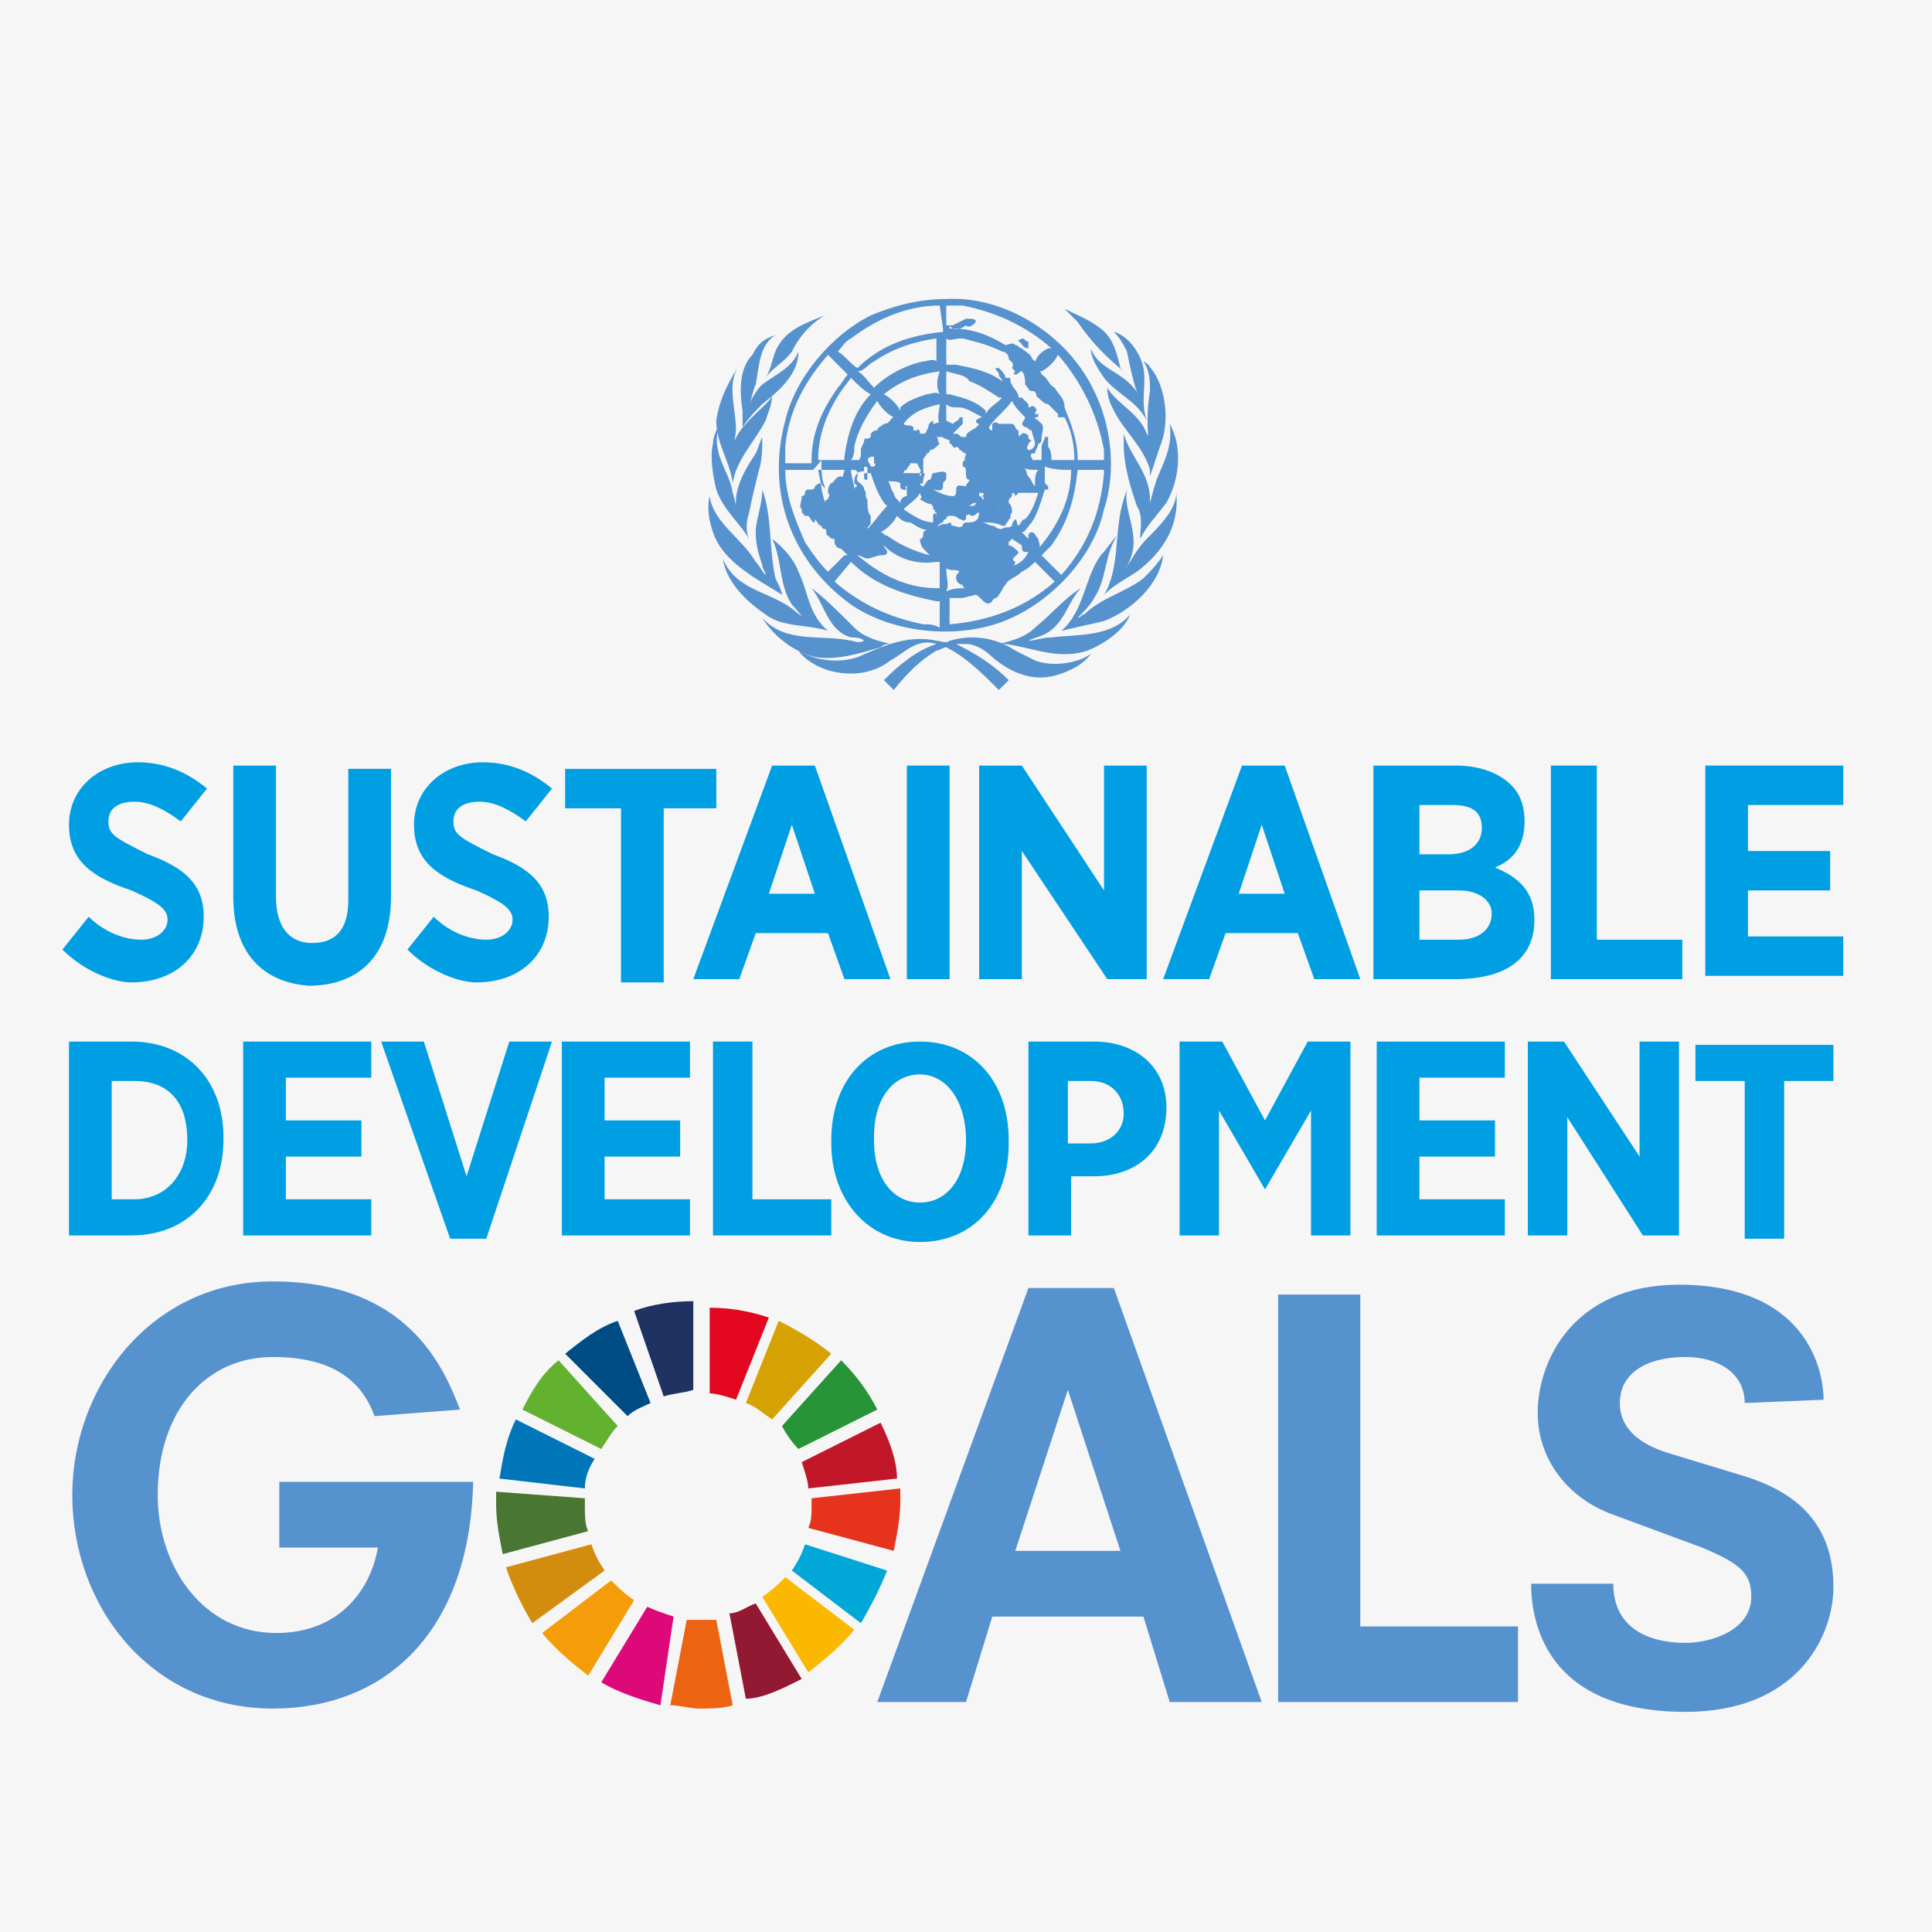 <?xml version="1.0" encoding="UTF-8" standalone="no"?>
<svg
   xmlns:dc="http://purl.org/dc/elements/1.1/"
   xmlns:cc="http://creativecommons.org/ns#"
   xmlns:rdf="http://www.w3.org/1999/02/22-rdf-syntax-ns#"
   xmlns:svg="http://www.w3.org/2000/svg"
   xmlns="http://www.w3.org/2000/svg"
   height="58.8"
   width="58.8"
   xml:space="preserve"
   viewBox="0 0 58.8 58.8"
   y="0px"
   x="0px"
   id="Layer_1"
   version="1.1"><defs
     id="defs1265" /><style
     id="style3"
     type="text/css">
	.st0{enable-background:new    ;}
	.st1{fill:#73322F;}
	.st2{fill:#4C9F46;}
	.st3{clip-path:url(#SVGID_2_);fill:#FFFFFF;}
	.st4{clip-path:url(#SVGID_4_);fill:#FFFFFF;}
	.st5{clip-path:url(#SVGID_6_);fill:#FFFFFF;}
	.st6{clip-path:url(#SVGID_8_);fill:#FFFFFF;}
	.st7{clip-path:url(#SVGID_10_);fill:#FFFFFF;}
	.st8{clip-path:url(#SVGID_12_);fill:#FFFFFF;}
	.st9{clip-path:url(#SVGID_14_);fill:#FFFFFF;}
	.st10{clip-path:url(#SVGID_16_);fill:#FFFFFF;}
	.st11{clip-path:url(#SVGID_18_);fill:#FFFFFF;}
	.st12{clip-path:url(#SVGID_20_);fill:#FFFFFF;}
	.st13{clip-path:url(#SVGID_22_);fill:#FFFFFF;}
	.st14{clip-path:url(#SVGID_24_);fill:#FFFFFF;}
	.st15{clip-path:url(#SVGID_26_);fill:#FFFFFF;}
	.st16{clip-path:url(#SVGID_28_);fill:#FFFFFF;}
	.st17{clip-path:url(#SVGID_30_);fill:#FFFFFF;}
	.st18{clip-path:url(#SVGID_32_);fill:#FFFFFF;}
	.st19{clip-path:url(#SVGID_34_);fill:#FFFFFF;}
	.st20{clip-path:url(#SVGID_36_);fill:#FFFFFF;}
	.st21{clip-path:url(#SVGID_38_);fill:#FFFFFF;}
	.st22{clip-path:url(#SVGID_40_);fill:#FFFFFF;}
	.st23{clip-path:url(#SVGID_42_);fill:#FFFFFF;}
	.st24{clip-path:url(#SVGID_44_);fill:#FFFFFF;}
	.st25{clip-path:url(#SVGID_46_);fill:#FFFFFF;}
	.st26{clip-path:url(#SVGID_48_);fill:#FFFFFF;}
	.st27{clip-path:url(#SVGID_50_);fill:#FFFFFF;}
	.st28{clip-path:url(#SVGID_52_);fill:#FFFFFF;}
	.st29{fill:#EF422C;}
	.st30{clip-path:url(#SVGID_54_);fill:#FFFFFF;}
	.st31{clip-path:url(#SVGID_56_);fill:#FFFFFF;}
	.st32{clip-path:url(#SVGID_58_);fill:#FFFFFF;}
	.st33{clip-path:url(#SVGID_60_);fill:#FFFFFF;}
	.st34{clip-path:url(#SVGID_62_);fill:#FFFFFF;}
	.st35{clip-path:url(#SVGID_64_);fill:#FFFFFF;}
	.st36{clip-path:url(#SVGID_66_);fill:#FFFFFF;}
	.st37{clip-path:url(#SVGID_68_);fill:#FFFFFF;}
	.st38{clip-path:url(#SVGID_70_);fill:#FFFFFF;}
	.st39{clip-path:url(#SVGID_72_);fill:#FFFFFF;}
	.st40{clip-path:url(#SVGID_74_);fill:#FFFFFF;}
	.st41{clip-path:url(#SVGID_76_);fill:#FFFFFF;}
	.st42{clip-path:url(#SVGID_78_);fill:#FFFFFF;}
	.st43{clip-path:url(#SVGID_80_);fill:#FFFFFF;}
	.st44{clip-path:url(#SVGID_82_);fill:#FFFFFF;}
	.st45{clip-path:url(#SVGID_84_);fill:#FFFFFF;}
	.st46{clip-path:url(#SVGID_86_);fill:#FFFFFF;}
	.st47{clip-path:url(#SVGID_88_);fill:#FFFFFF;}
	.st48{fill:#29BDE2;}
	.st49{clip-path:url(#SVGID_90_);fill:#FFFFFF;}
	.st50{clip-path:url(#SVGID_92_);fill:#FFFFFF;}
	.st51{clip-path:url(#SVGID_94_);fill:#FFFFFF;}
	.st52{clip-path:url(#SVGID_96_);fill:#FFFFFF;}
	.st53{clip-path:url(#SVGID_98_);fill:#FFFFFF;}
	.st54{clip-path:url(#SVGID_100_);fill:#FFFFFF;}
	.st55{clip-path:url(#SVGID_102_);fill:#FFFFFF;}
	.st56{clip-path:url(#SVGID_104_);fill:#FFFFFF;}
	.st57{clip-path:url(#SVGID_106_);fill:#FFFFFF;}
	.st58{clip-path:url(#SVGID_108_);fill:#FFFFFF;}
	.st59{clip-path:url(#SVGID_110_);fill:#FFFFFF;}
	.st60{clip-path:url(#SVGID_112_);fill:#FFFFFF;}
	.st61{clip-path:url(#SVGID_114_);fill:#FFFFFF;}
	.st62{clip-path:url(#SVGID_116_);fill:#FFFFFF;}
	.st63{clip-path:url(#SVGID_118_);fill:#FFFFFF;}
	.st64{clip-path:url(#SVGID_120_);fill:#FFFFFF;}
	.st65{clip-path:url(#SVGID_122_);fill:#FFFFFF;}
	.st66{clip-path:url(#SVGID_124_);fill:#FFFFFF;}
	.st67{clip-path:url(#SVGID_126_);fill:#FFFFFF;}
	.st68{clip-path:url(#SVGID_128_);fill:#FFFFFF;}
	.st69{clip-path:url(#SVGID_130_);fill:#FFFFFF;}
	.st70{clip-path:url(#SVGID_132_);fill:#FFFFFF;}
	.st71{clip-path:url(#SVGID_134_);fill:#FFFFFF;}
	.st72{clip-path:url(#SVGID_136_);fill:#FFFFFF;}
	.st73{clip-path:url(#SVGID_138_);fill:#FFFFFF;}
	.st74{fill:#FAC315;}
	.st75{fill:#FFFFFF;}
	.st76{clip-path:url(#SVGID_140_);fill:#FFFFFF;}
	.st77{clip-path:url(#SVGID_142_);fill:#FFFFFF;}
	.st78{clip-path:url(#SVGID_144_);fill:#FFFFFF;}
	.st79{clip-path:url(#SVGID_146_);fill:#FFFFFF;}
	.st80{clip-path:url(#SVGID_148_);fill:#FFFFFF;}
	.st81{clip-path:url(#SVGID_150_);fill:#FFFFFF;}
	.st82{clip-path:url(#SVGID_152_);fill:#FFFFFF;}
	.st83{clip-path:url(#SVGID_154_);fill:#FFFFFF;}
	.st84{clip-path:url(#SVGID_156_);fill:#FFFFFF;}
	.st85{clip-path:url(#SVGID_158_);fill:#FFFFFF;}
	.st86{clip-path:url(#SVGID_160_);fill:#FFFFFF;}
	.st87{clip-path:url(#SVGID_162_);fill:#FFFFFF;}
	.st88{clip-path:url(#SVGID_164_);fill:#FFFFFF;}
	.st89{clip-path:url(#SVGID_166_);fill:#FFFFFF;}
	.st90{clip-path:url(#SVGID_168_);fill:#FFFFFF;}
	.st91{clip-path:url(#SVGID_170_);fill:#FFFFFF;}
	.st92{clip-path:url(#SVGID_172_);fill:#FFFFFF;}
	.st93{clip-path:url(#SVGID_174_);fill:#FFFFFF;}
	.st94{clip-path:url(#SVGID_176_);fill:#FFFFFF;}
	.st95{clip-path:url(#SVGID_178_);fill:#FFFFFF;}
	.st96{clip-path:url(#SVGID_180_);fill:#FFFFFF;}
	.st97{clip-path:url(#SVGID_182_);fill:#FFFFFF;}
	.st98{clip-path:url(#SVGID_184_);fill:#FFFFFF;}
	.st99{clip-path:url(#SVGID_186_);fill:#FFFFFF;}
	.st100{clip-path:url(#SVGID_188_);fill:#FFFFFF;}
	.st101{clip-path:url(#SVGID_190_);fill:#FFFFFF;}
	.st102{clip-path:url(#SVGID_192_);fill:#FFFFFF;}
	.st103{clip-path:url(#SVGID_194_);fill:#FFFFFF;}
	.st104{clip-path:url(#SVGID_196_);fill:#FFFFFF;}
	.st105{clip-path:url(#SVGID_198_);fill:#FFFFFF;}
	.st106{clip-path:url(#SVGID_200_);fill:#FFFFFF;}
	.st107{clip-path:url(#SVGID_202_);fill:#FFFFFF;}
	.st108{clip-path:url(#SVGID_204_);fill:#FFFFFF;}
	.st109{clip-path:url(#SVGID_206_);fill:#FFFFFF;}
	.st110{clip-path:url(#SVGID_208_);fill:#FFFFFF;}
	.st111{clip-path:url(#SVGID_210_);fill:#FFFFFF;}
	.st112{clip-path:url(#SVGID_212_);fill:#FFFFFF;}
	.st113{fill:#A21C44;}
	.st114{clip-path:url(#SVGID_214_);fill:#FFFFFF;}
	.st115{clip-path:url(#SVGID_216_);fill:#FFFFFF;}
	.st116{clip-path:url(#SVGID_218_);fill:#FFFFFF;}
	.st117{clip-path:url(#SVGID_220_);fill:#FFFFFF;}
	.st118{clip-path:url(#SVGID_222_);fill:#FFFFFF;}
	.st119{clip-path:url(#SVGID_224_);fill:#FFFFFF;}
	.st120{clip-path:url(#SVGID_226_);fill:#FFFFFF;}
	.st121{clip-path:url(#SVGID_228_);fill:#FFFFFF;}
	.st122{clip-path:url(#SVGID_230_);fill:#FFFFFF;}
	.st123{clip-path:url(#SVGID_232_);fill:#FFFFFF;}
	.st124{clip-path:url(#SVGID_234_);fill:#FFFFFF;}
	.st125{clip-path:url(#SVGID_236_);fill:#FFFFFF;}
	.st126{clip-path:url(#SVGID_238_);fill:#FFFFFF;}
	.st127{clip-path:url(#SVGID_240_);fill:#FFFFFF;}
	.st128{clip-path:url(#SVGID_242_);fill:#FFFFFF;}
	.st129{clip-path:url(#SVGID_244_);fill:#FFFFFF;}
	.st130{clip-path:url(#SVGID_246_);fill:#FFFFFF;}
	.st131{clip-path:url(#SVGID_248_);fill:#FFFFFF;}
	.st132{clip-path:url(#SVGID_250_);fill:#FFFFFF;}
	.st133{clip-path:url(#SVGID_252_);fill:#FFFFFF;}
	.st134{clip-path:url(#SVGID_254_);fill:#FFFFFF;}
	.st135{clip-path:url(#SVGID_256_);fill:#FFFFFF;}
	.st136{clip-path:url(#SVGID_258_);fill:#FFFFFF;}
	.st137{clip-path:url(#SVGID_260_);fill:#FFFFFF;}
	.st138{clip-path:url(#SVGID_262_);fill:#FFFFFF;}
	.st139{clip-path:url(#SVGID_264_);fill:#FFFFFF;}
	.st140{clip-path:url(#SVGID_266_);fill:#FFFFFF;}
	.st141{clip-path:url(#SVGID_268_);fill:#FFFFFF;}
	.st142{clip-path:url(#SVGID_270_);fill:#FFFFFF;}
	.st143{clip-path:url(#SVGID_272_);fill:#FFFFFF;}
	.st144{clip-path:url(#SVGID_274_);fill:#FFFFFF;}
	.st145{clip-path:url(#SVGID_276_);fill:#FFFFFF;}
	.st146{fill:#F36A2C;}
	.st147{clip-path:url(#SVGID_278_);fill:#FFFFFF;}
	.st148{clip-path:url(#SVGID_280_);fill:#FFFFFF;}
	.st149{clip-path:url(#SVGID_282_);fill:#FFFFFF;}
	.st150{clip-path:url(#SVGID_284_);fill:#FFFFFF;}
	.st151{clip-path:url(#SVGID_286_);fill:#FFFFFF;}
	.st152{clip-path:url(#SVGID_288_);fill:#FFFFFF;}
	.st153{clip-path:url(#SVGID_290_);fill:#FFFFFF;}
	.st154{clip-path:url(#SVGID_292_);fill:#FFFFFF;}
	.st155{clip-path:url(#SVGID_294_);fill:#FFFFFF;}
	.st156{clip-path:url(#SVGID_296_);fill:#FFFFFF;}
	.st157{clip-path:url(#SVGID_298_);fill:#FFFFFF;}
	.st158{clip-path:url(#SVGID_300_);fill:#FFFFFF;}
	.st159{clip-path:url(#SVGID_302_);fill:#FFFFFF;}
	.st160{clip-path:url(#SVGID_304_);fill:#FFFFFF;}
	.st161{clip-path:url(#SVGID_306_);fill:#FFFFFF;}
	.st162{clip-path:url(#SVGID_308_);fill:#FFFFFF;}
	.st163{clip-path:url(#SVGID_310_);fill:#FFFFFF;}
	.st164{clip-path:url(#SVGID_312_);fill:#FFFFFF;}
	.st165{clip-path:url(#SVGID_314_);fill:#FFFFFF;}
	.st166{clip-path:url(#SVGID_316_);fill:#FFFFFF;}
	.st167{clip-path:url(#SVGID_318_);fill:#FFFFFF;}
	.st168{clip-path:url(#SVGID_320_);fill:#FFFFFF;}
	.st169{clip-path:url(#SVGID_322_);fill:#FFFFFF;}
	.st170{clip-path:url(#SVGID_324_);fill:#FFFFFF;}
	.st171{clip-path:url(#SVGID_326_);fill:#FFFFFF;}
	.st172{clip-path:url(#SVGID_328_);fill:#FFFFFF;}
	.st173{clip-path:url(#SVGID_330_);fill:#FFFFFF;}
	.st174{clip-path:url(#SVGID_332_);fill:#FFFFFF;}
	.st175{clip-path:url(#SVGID_334_);fill:#FFFFFF;}
	.st176{clip-path:url(#SVGID_336_);fill:#FFFFFF;}
	.st177{clip-path:url(#SVGID_338_);fill:#FFFFFF;}
	.st178{clip-path:url(#SVGID_340_);fill:#FFFFFF;}
	.st179{clip-path:url(#SVGID_342_);fill:#FFFFFF;}
	.st180{clip-path:url(#SVGID_344_);fill:#FFFFFF;}
	.st181{clip-path:url(#SVGID_346_);fill:#FFFFFF;}
	.st182{clip-path:url(#SVGID_348_);fill:#FFFFFF;}
	.st183{clip-path:url(#SVGID_350_);fill:#FFFFFF;}
	.st184{clip-path:url(#SVGID_352_);fill:#FFFFFF;}
	.st185{fill:#DD1768;}
	.st186{clip-path:url(#SVGID_354_);fill:#FFFFFF;}
	.st187{clip-path:url(#SVGID_356_);fill:#FFFFFF;}
	.st188{clip-path:url(#SVGID_358_);fill:#FFFFFF;}
	.st189{clip-path:url(#SVGID_360_);fill:#FFFFFF;}
	.st190{clip-path:url(#SVGID_362_);fill:#FFFFFF;}
	.st191{clip-path:url(#SVGID_364_);fill:#FFFFFF;}
	.st192{clip-path:url(#SVGID_366_);fill:#FFFFFF;}
	.st193{clip-path:url(#SVGID_368_);fill:#FFFFFF;}
	.st194{clip-path:url(#SVGID_370_);fill:#FFFFFF;}
	.st195{clip-path:url(#SVGID_372_);fill:#FFFFFF;}
	.st196{clip-path:url(#SVGID_374_);fill:#FFFFFF;}
	.st197{clip-path:url(#SVGID_376_);fill:#FFFFFF;}
	.st198{clip-path:url(#SVGID_378_);fill:#FFFFFF;}
	.st199{clip-path:url(#SVGID_380_);fill:#FFFFFF;}
	.st200{clip-path:url(#SVGID_382_);fill:#FFFFFF;}
	.st201{clip-path:url(#SVGID_384_);fill:#FFFFFF;}
	.st202{clip-path:url(#SVGID_386_);fill:#FFFFFF;}
	.st203{clip-path:url(#SVGID_388_);fill:#FFFFFF;}
	.st204{clip-path:url(#SVGID_390_);fill:#FFFFFF;}
	.st205{clip-path:url(#SVGID_392_);fill:#FFFFFF;}
	.st206{clip-path:url(#SVGID_394_);fill:#FFFFFF;}
	.st207{clip-path:url(#SVGID_396_);fill:#FFFFFF;}
	.st208{clip-path:url(#SVGID_398_);fill:#FFFFFF;}
	.st209{fill:#F99D28;}
	.st210{clip-path:url(#SVGID_400_);fill:#FFFFFF;}
	.st211{clip-path:url(#SVGID_402_);fill:#FFFFFF;}
	.st212{clip-path:url(#SVGID_404_);fill:#FFFFFF;}
	.st213{clip-path:url(#SVGID_406_);fill:#FFFFFF;}
	.st214{clip-path:url(#SVGID_408_);fill:#FFFFFF;}
	.st215{clip-path:url(#SVGID_410_);fill:#FFFFFF;}
	.st216{clip-path:url(#SVGID_412_);fill:#FFFFFF;}
	.st217{clip-path:url(#SVGID_414_);fill:#FFFFFF;}
	.st218{clip-path:url(#SVGID_416_);fill:#FFFFFF;}
	.st219{clip-path:url(#SVGID_418_);fill:#FFFFFF;}
	.st220{clip-path:url(#SVGID_420_);fill:#FFFFFF;}
	.st221{clip-path:url(#SVGID_422_);fill:#FFFFFF;}
	.st222{clip-path:url(#SVGID_424_);fill:#FFFFFF;}
	.st223{clip-path:url(#SVGID_426_);fill:#FFFFFF;}
	.st224{clip-path:url(#SVGID_428_);fill:#FFFFFF;}
	.st225{clip-path:url(#SVGID_430_);fill:#FFFFFF;}
	.st226{clip-path:url(#SVGID_432_);fill:#FFFFFF;}
	.st227{clip-path:url(#SVGID_434_);fill:#FFFFFF;}
	.st228{clip-path:url(#SVGID_436_);fill:#FFFFFF;}
	.st229{clip-path:url(#SVGID_438_);fill:#FFFFFF;}
	.st230{clip-path:url(#SVGID_440_);fill:#FFFFFF;}
	.st231{clip-path:url(#SVGID_442_);fill:#FFFFFF;}
	.st232{clip-path:url(#SVGID_444_);fill:#FFFFFF;}
	.st233{clip-path:url(#SVGID_446_);fill:#FFFFFF;}
	.st234{clip-path:url(#SVGID_448_);fill:#FFFFFF;}
	.st235{clip-path:url(#SVGID_450_);fill:#FFFFFF;}
	.st236{clip-path:url(#SVGID_452_);fill:#FFFFFF;}
	.st237{clip-path:url(#SVGID_454_);fill:#FFFFFF;}
	.st238{clip-path:url(#SVGID_456_);fill:#FFFFFF;}
	.st239{clip-path:url(#SVGID_458_);fill:#FFFFFF;}
	.st240{clip-path:url(#SVGID_460_);fill:#FFFFFF;}
	.st241{clip-path:url(#SVGID_462_);fill:#FFFFFF;}
	.st242{clip-path:url(#SVGID_464_);fill:#FFFFFF;}
	.st243{clip-path:url(#SVGID_466_);fill:#FFFFFF;}
	.st244{clip-path:url(#SVGID_468_);fill:#FFFFFF;}
	.st245{clip-path:url(#SVGID_470_);fill:#FFFFFF;}
	.st246{clip-path:url(#SVGID_472_);fill:#FFFFFF;}
	.st247{fill:#BE8B2C;}
	.st248{clip-path:url(#SVGID_474_);fill:#FFFFFF;}
	.st249{clip-path:url(#SVGID_476_);fill:#FFFFFF;}
	.st250{clip-path:url(#SVGID_478_);fill:#FFFFFF;}
	.st251{clip-path:url(#SVGID_480_);fill:#FFFFFF;}
	.st252{clip-path:url(#SVGID_482_);fill:#FFFFFF;}
	.st253{clip-path:url(#SVGID_484_);fill:#FFFFFF;}
	.st254{clip-path:url(#SVGID_486_);fill:#FFFFFF;}
	.st255{clip-path:url(#SVGID_488_);fill:#FFFFFF;}
	.st256{clip-path:url(#SVGID_490_);fill:#FFFFFF;}
	.st257{clip-path:url(#SVGID_492_);fill:#FFFFFF;}
	.st258{clip-path:url(#SVGID_494_);fill:#FFFFFF;}
	.st259{clip-path:url(#SVGID_496_);fill:#FFFFFF;}
	.st260{clip-path:url(#SVGID_498_);fill:#FFFFFF;}
	.st261{clip-path:url(#SVGID_500_);fill:#FFFFFF;}
	.st262{clip-path:url(#SVGID_502_);fill:#FFFFFF;}
	.st263{clip-path:url(#SVGID_504_);fill:#FFFFFF;}
	.st264{clip-path:url(#SVGID_506_);fill:#FFFFFF;}
	.st265{clip-path:url(#SVGID_508_);fill:#FFFFFF;}
	.st266{clip-path:url(#SVGID_510_);fill:#FFFFFF;}
	.st267{clip-path:url(#SVGID_512_);fill:#FFFFFF;}
	.st268{clip-path:url(#SVGID_514_);fill:#FFFFFF;}
	.st269{clip-path:url(#SVGID_516_);fill:#FFFFFF;}
	.st270{clip-path:url(#SVGID_518_);fill:#FFFFFF;}
	.st271{clip-path:url(#SVGID_520_);fill:#FFFFFF;}
	.st272{clip-path:url(#SVGID_522_);fill:#FFFFFF;}
	.st273{clip-path:url(#SVGID_524_);fill:#FFFFFF;}
	.st274{clip-path:url(#SVGID_526_);fill:#FFFFFF;}
	.st275{clip-path:url(#SVGID_528_);fill:#FFFFFF;}
	.st276{clip-path:url(#SVGID_530_);fill:#FFFFFF;}
	.st277{clip-path:url(#SVGID_532_);fill:#FFFFFF;}
	.st278{clip-path:url(#SVGID_534_);fill:#FFFFFF;}
	.st279{clip-path:url(#SVGID_536_);fill:#FFFFFF;}
	.st280{clip-path:url(#SVGID_538_);fill:#FFFFFF;}
	.st281{clip-path:url(#SVGID_540_);fill:#FFFFFF;}
	.st282{clip-path:url(#SVGID_542_);fill:#FFFFFF;}
	.st283{clip-path:url(#SVGID_544_);fill:#FFFFFF;}
	.st284{clip-path:url(#SVGID_546_);fill:#FFFFFF;}
	.st285{fill:#417F45;}
	.st286{clip-path:url(#SVGID_548_);fill:#FFFFFF;}
	.st287{clip-path:url(#SVGID_550_);fill:#FFFFFF;}
	.st288{clip-path:url(#SVGID_552_);fill:#FFFFFF;}
	.st289{clip-path:url(#SVGID_554_);fill:#FFFFFF;}
	.st290{clip-path:url(#SVGID_556_);fill:#FFFFFF;}
	.st291{clip-path:url(#SVGID_558_);fill:#FFFFFF;}
	.st292{clip-path:url(#SVGID_560_);fill:#FFFFFF;}
	.st293{clip-path:url(#SVGID_562_);fill:#FFFFFF;}
	.st294{clip-path:url(#SVGID_564_);fill:#FFFFFF;}
	.st295{clip-path:url(#SVGID_566_);fill:#FFFFFF;}
	.st296{clip-path:url(#SVGID_568_);fill:#FFFFFF;}
	.st297{clip-path:url(#SVGID_570_);fill:#FFFFFF;}
	.st298{clip-path:url(#SVGID_572_);fill:#FFFFFF;}
	.st299{clip-path:url(#SVGID_574_);fill:#FFFFFF;}
	.st300{clip-path:url(#SVGID_576_);fill:#FFFFFF;}
	.st301{fill:#1C97D4;}
	.st302{clip-path:url(#SVGID_578_);fill:#FFFFFF;}
	.st303{clip-path:url(#SVGID_580_);fill:#FFFFFF;}
	.st304{clip-path:url(#SVGID_582_);fill:#FFFFFF;}
	.st305{clip-path:url(#SVGID_584_);fill:#FFFFFF;}
	.st306{clip-path:url(#SVGID_586_);fill:#FFFFFF;}
	.st307{clip-path:url(#SVGID_588_);fill:#FFFFFF;}
	.st308{clip-path:url(#SVGID_590_);fill:#FFFFFF;}
	.st309{clip-path:url(#SVGID_592_);fill:#FFFFFF;}
	.st310{clip-path:url(#SVGID_594_);fill:#FFFFFF;}
	.st311{clip-path:url(#SVGID_596_);fill:#FFFFFF;}
	.st312{clip-path:url(#SVGID_598_);fill:#FFFFFF;}
	.st313{clip-path:url(#SVGID_600_);fill:#FFFFFF;}
	.st314{clip-path:url(#SVGID_602_);fill:#FFFFFF;}
	.st315{clip-path:url(#SVGID_604_);fill:#FFFFFF;}
	.st316{clip-path:url(#SVGID_606_);fill:#FFFFFF;}
	.st317{clip-path:url(#SVGID_608_);fill:#FFFFFF;}
	.st318{clip-path:url(#SVGID_610_);fill:#FFFFFF;}
	.st319{fill:#5CBA47;}
	.st320{clip-path:url(#SVGID_612_);fill:#FFFFFF;}
	.st321{clip-path:url(#SVGID_614_);fill:#FFFFFF;}
	.st322{clip-path:url(#SVGID_616_);fill:#FFFFFF;}
	.st323{clip-path:url(#SVGID_618_);fill:#FFFFFF;}
	.st324{clip-path:url(#SVGID_620_);fill:#FFFFFF;}
	.st325{clip-path:url(#SVGID_622_);fill:#FFFFFF;}
	.st326{clip-path:url(#SVGID_624_);fill:#FFFFFF;}
	.st327{clip-path:url(#SVGID_626_);fill:#FFFFFF;}
	.st328{clip-path:url(#SVGID_628_);fill:#FFFFFF;}
	.st329{clip-path:url(#SVGID_630_);fill:#FFFFFF;}
	.st330{clip-path:url(#SVGID_632_);fill:#FFFFFF;}
	.st331{clip-path:url(#SVGID_634_);fill:#FFFFFF;}
	.st332{clip-path:url(#SVGID_636_);fill:#FFFFFF;}
	.st333{clip-path:url(#SVGID_638_);fill:#FFFFFF;}
	.st334{clip-path:url(#SVGID_640_);fill:#FFFFFF;}
	.st335{clip-path:url(#SVGID_642_);fill:#FFFFFF;}
	.st336{clip-path:url(#SVGID_644_);fill:#FFFFFF;}
	.st337{clip-path:url(#SVGID_646_);fill:#FFFFFF;}
	.st338{clip-path:url(#SVGID_648_);fill:#FFFFFF;}
	.st339{clip-path:url(#SVGID_650_);fill:#FFFFFF;}
	.st340{clip-path:url(#SVGID_652_);fill:#FFFFFF;}
	.st341{clip-path:url(#SVGID_654_);fill:#FFFFFF;}
	.st342{clip-path:url(#SVGID_656_);fill:#FFFFFF;}
	.st343{clip-path:url(#SVGID_658_);fill:#FFFFFF;}
	.st344{clip-path:url(#SVGID_660_);fill:#FFFFFF;}
	.st345{clip-path:url(#SVGID_662_);fill:#FFFFFF;}
	.st346{clip-path:url(#SVGID_664_);fill:#FFFFFF;}
	.st347{clip-path:url(#SVGID_666_);fill:#FFFFFF;}
	.st348{clip-path:url(#SVGID_668_);fill:#FFFFFF;}
	.st349{clip-path:url(#SVGID_670_);fill:#07699E;}
	.st350{clip-path:url(#SVGID_672_);fill:#FFFFFF;}
	.st351{clip-path:url(#SVGID_674_);fill:#FFFFFF;}
	.st352{clip-path:url(#SVGID_676_);fill:#FFFFFF;}
	.st353{clip-path:url(#SVGID_678_);fill:#FFFFFF;}
	.st354{clip-path:url(#SVGID_680_);fill:#FFFFFF;}
	.st355{clip-path:url(#SVGID_682_);fill:#FFFFFF;}
	.st356{clip-path:url(#SVGID_684_);fill:#FFFFFF;}
	.st357{clip-path:url(#SVGID_686_);fill:#FFFFFF;}
	.st358{clip-path:url(#SVGID_688_);fill:#FFFFFF;}
	.st359{clip-path:url(#SVGID_690_);fill:#FFFFFF;}
	.st360{clip-path:url(#SVGID_692_);fill:#FFFFFF;}
	.st361{clip-path:url(#SVGID_694_);fill:#FFFFFF;}
	.st362{clip-path:url(#SVGID_696_);fill:#FFFFFF;}
	.st363{clip-path:url(#SVGID_698_);fill:#FFFFFF;}
	.st364{clip-path:url(#SVGID_700_);fill:#FFFFFF;}
	.st365{clip-path:url(#SVGID_702_);fill:#FFFFFF;}
	.st366{clip-path:url(#SVGID_704_);fill:#FFFFFF;}
	.st367{clip-path:url(#SVGID_706_);fill:#FFFFFF;}
	.st368{clip-path:url(#SVGID_708_);fill:#FFFFFF;}
	.st369{clip-path:url(#SVGID_710_);fill:#FFFFFF;}
	.st370{clip-path:url(#SVGID_712_);fill:#FFFFFF;}
	.st371{clip-path:url(#SVGID_714_);fill:#FFFFFF;}
	.st372{clip-path:url(#SVGID_716_);fill:#FFFFFF;}
	.st373{clip-path:url(#SVGID_718_);fill:#FFFFFF;}
	.st374{clip-path:url(#SVGID_720_);fill:#FFFFFF;}
	.st375{clip-path:url(#SVGID_722_);fill:#FFFFFF;}
	.st376{clip-path:url(#SVGID_724_);fill:#FFFFFF;}
	.st377{clip-path:url(#SVGID_726_);fill:#FFFFFF;}
	.st378{clip-path:url(#SVGID_728_);fill:#FFFFFF;}
	.st379{clip-path:url(#SVGID_730_);fill:#FFFFFF;}
	.st380{clip-path:url(#SVGID_732_);fill:#FFFFFF;}
	.st381{clip-path:url(#SVGID_734_);fill:#FFFFFF;}
	.st382{clip-path:url(#SVGID_736_);fill:#FFFFFF;}
	.st383{clip-path:url(#SVGID_738_);fill:#FFFFFF;}
	.st384{clip-path:url(#SVGID_740_);fill:#FFFFFF;}
	.st385{clip-path:url(#SVGID_742_);fill:#FFFFFF;}
	.st386{clip-path:url(#SVGID_744_);fill:#FFFFFF;}
	.st387{clip-path:url(#SVGID_746_);fill:#FFFFFF;}
	.st388{clip-path:url(#SVGID_748_);fill:#FFFFFF;}
	.st389{clip-path:url(#SVGID_750_);fill:#FFFFFF;}
	.st390{clip-path:url(#SVGID_752_);fill:#FFFFFF;}
	.st391{clip-path:url(#SVGID_754_);fill:#FFFFFF;}
	.st392{clip-path:url(#SVGID_756_);fill:#FFFFFF;}
	.st393{clip-path:url(#SVGID_758_);fill:#FFFFFF;}
	.st394{clip-path:url(#SVGID_760_);fill:#FFFFFF;}
	.st395{fill:#18496B;}
	.st396{clip-path:url(#SVGID_762_);fill:#FFFFFF;}
	.st397{clip-path:url(#SVGID_764_);fill:#FFFFFF;}
	.st398{clip-path:url(#SVGID_766_);fill:#FFFFFF;}
	.st399{clip-path:url(#SVGID_768_);fill:#FFFFFF;}
	.st400{clip-path:url(#SVGID_770_);fill:#FFFFFF;}
	.st401{clip-path:url(#SVGID_772_);fill:#FFFFFF;}
	.st402{clip-path:url(#SVGID_774_);fill:#FFFFFF;}
	.st403{clip-path:url(#SVGID_776_);fill:#FFFFFF;}
	.st404{clip-path:url(#SVGID_778_);fill:#FFFFFF;}
	.st405{clip-path:url(#SVGID_780_);fill:#FFFFFF;}
	.st406{clip-path:url(#SVGID_782_);fill:#FFFFFF;}
	.st407{clip-path:url(#SVGID_784_);fill:#FFFFFF;}
	.st408{clip-path:url(#SVGID_786_);fill:#FFFFFF;}
	.st409{clip-path:url(#SVGID_788_);fill:#FFFFFF;}
	.st410{clip-path:url(#SVGID_790_);fill:#FFFFFF;}
	.st411{clip-path:url(#SVGID_792_);fill:#FFFFFF;}
	.st412{clip-path:url(#SVGID_794_);fill:#FFFFFF;}
	.st413{clip-path:url(#SVGID_796_);fill:#FFFFFF;}
	.st414{clip-path:url(#SVGID_798_);fill:#FFFFFF;}
	.st415{clip-path:url(#SVGID_800_);fill:#FFFFFF;}
	.st416{clip-path:url(#SVGID_802_);fill:#FFFFFF;}
	.st417{clip-path:url(#SVGID_804_);fill:#FFFFFF;}
	.st418{clip-path:url(#SVGID_806_);fill:#FFFFFF;}
	.st419{clip-path:url(#SVGID_808_);fill:#FFFFFF;}
	.st420{fill:#C5202E;}
	.st421{clip-path:url(#SVGID_810_);fill:#FFFFFF;}
	.st422{clip-path:url(#SVGID_812_);fill:#FFFFFF;}
	.st423{clip-path:url(#SVGID_814_);fill:#FFFFFF;}
	.st424{clip-path:url(#SVGID_816_);fill:#FFFFFF;}
	.st425{clip-path:url(#SVGID_818_);fill:#FFFFFF;}
	.st426{clip-path:url(#SVGID_820_);fill:#FFFFFF;}
	.st427{clip-path:url(#SVGID_822_);fill:#FFFFFF;}
	.st428{clip-path:url(#SVGID_824_);fill:#FFFFFF;}
	.st429{clip-path:url(#SVGID_826_);fill:#FFFFFF;}
	.st430{clip-path:url(#SVGID_828_);fill:#FFFFFF;}
	.st431{clip-path:url(#SVGID_830_);fill:#FFFFFF;}
	.st432{clip-path:url(#SVGID_832_);fill:#FFFFFF;}
	.st433{clip-path:url(#SVGID_834_);fill:#FFFFFF;}
	.st434{clip-path:url(#SVGID_836_);fill:#FFFFFF;}
	.st435{clip-path:url(#SVGID_838_);fill:#FFFFFF;}
	.st436{clip-path:url(#SVGID_840_);fill:#FFFFFF;}
	.st437{clip-path:url(#SVGID_842_);fill:#FFFFFF;}
	.st438{clip-path:url(#SVGID_844_);fill:#FFFFFF;}
	.st439{clip-path:url(#SVGID_846_);fill:#FFFFFF;}
	.st440{fill:#DEA73A;}
	.st441{clip-path:url(#SVGID_848_);fill:#FFFFFF;}
	.st442{clip-path:url(#SVGID_850_);fill:#FFFFFF;}
	.st443{clip-path:url(#SVGID_852_);fill:#FFFFFF;}
	.st444{clip-path:url(#SVGID_854_);fill:#FFFFFF;}
	.st445{clip-path:url(#SVGID_856_);fill:#FFFFFF;}
	.st446{clip-path:url(#SVGID_858_);fill:#FFFFFF;}
	.st447{clip-path:url(#SVGID_860_);fill:#FFFFFF;}
	.st448{clip-path:url(#SVGID_862_);fill:#FFFFFF;}
	.st449{clip-path:url(#SVGID_864_);fill:#FFFFFF;}
	.st450{clip-path:url(#SVGID_866_);fill:#FFFFFF;}
	.st451{clip-path:url(#SVGID_868_);fill:#FFFFFF;}
	.st452{clip-path:url(#SVGID_870_);fill:#FFFFFF;}
	.st453{clip-path:url(#SVGID_872_);fill:#FFFFFF;}
	.st454{clip-path:url(#SVGID_874_);fill:#FFFFFF;}
	.st455{clip-path:url(#SVGID_876_);fill:#FFFFFF;}
	.st456{clip-path:url(#SVGID_878_);fill:#FFFFFF;}
	.st457{clip-path:url(#SVGID_880_);fill:#FFFFFF;}
	.st458{clip-path:url(#SVGID_882_);fill:#FFFFFF;}
	.st459{clip-path:url(#SVGID_884_);fill:#FFFFFF;}
	.st460{clip-path:url(#SVGID_886_);fill:#FFFFFF;}
	.st461{clip-path:url(#SVGID_888_);fill:#FFFFFF;}
	.st462{clip-path:url(#SVGID_890_);fill:#FFFFFF;}
	.st463{clip-path:url(#SVGID_892_);fill:#FFFFFF;}
	.st464{clip-path:url(#SVGID_894_);fill:#FFFFFF;}
	.st465{clip-path:url(#SVGID_896_);fill:#FFFFFF;}
	.st466{clip-path:url(#SVGID_898_);fill:none;stroke:#FFFFFF;stroke-width:0.474;stroke-linecap:round;stroke-miterlimit:10;}
	.st467{clip-path:url(#SVGID_900_);fill:#FFFFFF;}
	.st468{clip-path:url(#SVGID_902_);fill:#FFFFFF;}
	.st469{clip-path:url(#SVGID_904_);fill:#FFFFFF;}
	.st470{clip-path:url(#SVGID_906_);fill:#FFFFFF;}
	.st471{clip-path:url(#SVGID_908_);fill:#FFFFFF;}
	.st472{clip-path:url(#SVGID_910_);fill:#FFFFFF;}
	.st473{clip-path:url(#SVGID_912_);fill:#FFFFFF;}
	.st474{clip-path:url(#SVGID_914_);fill:#FFFFFF;}
	.st475{clip-path:url(#SVGID_916_);fill:#FFFFFF;}
	.st476{clip-path:url(#SVGID_918_);fill:#FFFFFF;}
	.st477{clip-path:url(#SVGID_920_);fill:#FFFFFF;}
	.st478{clip-path:url(#SVGID_922_);fill:#FFFFFF;}
	.st479{clip-path:url(#SVGID_924_);fill:#E3253C;}
	.st480{clip-path:url(#SVGID_926_);fill:#FFFFFF;}
	.st481{clip-path:url(#SVGID_928_);fill:#FFFFFF;}
	.st482{clip-path:url(#SVGID_930_);fill:#FFFFFF;}
	.st483{clip-path:url(#SVGID_932_);fill:#FFFFFF;}
	.st484{clip-path:url(#SVGID_934_);fill:#FFFFFF;}
	.st485{clip-path:url(#SVGID_936_);fill:#FFFFFF;}
	.st486{clip-path:url(#SVGID_938_);fill:#FFFFFF;}
	.st487{clip-path:url(#SVGID_940_);fill:#FFFFFF;}
	.st488{clip-path:url(#SVGID_942_);fill:#FFFFFF;}
	.st489{clip-path:url(#SVGID_944_);fill:#FFFFFF;}
	.st490{clip-path:url(#SVGID_946_);fill:#FFFFFF;}
	.st491{clip-path:url(#SVGID_948_);fill:none;stroke:#FFFFFF;stroke-width:0.474;stroke-linecap:round;stroke-miterlimit:10;}
	.st492{clip-path:url(#SVGID_950_);fill:#FFFFFF;}
	.st493{clip-path:url(#SVGID_952_);fill:#FFFFFF;}
	.st494{clip-path:url(#SVGID_954_);fill:#FFFFFF;}
	.st495{clip-path:url(#SVGID_956_);fill:#FFFFFF;}
	.st496{clip-path:url(#SVGID_958_);fill:#FFFFFF;}
	.st497{clip-path:url(#SVGID_960_);fill:#FFFFFF;}
	.st498{clip-path:url(#SVGID_962_);fill:#FFFFFF;}
	.st499{clip-path:url(#SVGID_964_);fill:#FFFFFF;}
	.st500{clip-path:url(#SVGID_966_);fill:#FFFFFF;}
	.st501{clip-path:url(#SVGID_968_);fill:#FFFFFF;}
	.st502{clip-path:url(#SVGID_970_);fill:#FFFFFF;}
	.st503{clip-path:url(#SVGID_972_);fill:#FFFFFF;}
	.st504{clip-path:url(#SVGID_974_);fill:#2AABE2;}
	.st505{clip-path:url(#SVGID_976_);fill:#2AABE2;}
	.st506{clip-path:url(#SVGID_978_);fill:#2AABE2;}
	.st507{clip-path:url(#SVGID_980_);fill:#2AABE2;}
	.st508{clip-path:url(#SVGID_982_);fill:#2AABE2;}
	.st509{clip-path:url(#SVGID_984_);fill:#2AABE2;}
	.st510{clip-path:url(#SVGID_986_);fill:#2AABE2;}
	.st511{clip-path:url(#SVGID_988_);fill:#2AABE2;}
	.st512{clip-path:url(#SVGID_990_);fill:#2AABE2;}
	.st513{clip-path:url(#SVGID_992_);fill:#2AABE2;}
	.st514{clip-path:url(#SVGID_994_);fill:#2AABE2;}
	.st515{clip-path:url(#SVGID_996_);fill:#2AABE2;}
	.st516{clip-path:url(#SVGID_998_);fill:#2AABE2;}
	.st517{clip-path:url(#SVGID_1000_);fill:#2AABE2;}
	.st518{clip-path:url(#SVGID_1002_);fill:#2AABE2;}
	.st519{clip-path:url(#SVGID_1004_);fill:#2AABE2;}
	.st520{clip-path:url(#SVGID_1006_);fill:#2AABE2;}
	.st521{clip-path:url(#SVGID_1008_);fill:#2AABE2;}
	.st522{clip-path:url(#SVGID_1010_);fill:#2AABE2;}
	.st523{clip-path:url(#SVGID_1012_);fill:#2AABE2;}
	.st524{clip-path:url(#SVGID_1014_);fill:#2AABE2;}
	.st525{clip-path:url(#SVGID_1016_);fill:#2AABE2;}
	.st526{clip-path:url(#SVGID_1018_);fill:#3E8EDE;}
	.st527{clip-path:url(#SVGID_1020_);fill:#3E8EDE;}
	.st528{clip-path:url(#SVGID_1022_);fill:#3E8EDE;}
	.st529{clip-path:url(#SVGID_1024_);fill:#3E8EDE;}
	.st530{clip-path:url(#SVGID_1026_);fill:#3E8EDE;}
	.st531{clip-path:url(#SVGID_1028_);fill:#3E8EDE;}
	.st532{clip-path:url(#SVGID_1030_);fill:#3E8EDE;}
	.st533{clip-path:url(#SVGID_1032_);fill:#3E8EDE;}
	.st534{clip-path:url(#SVGID_1034_);fill:#3E8EDE;}
	.st535{clip-path:url(#SVGID_1036_);fill:#3E8EDE;}
	.st536{clip-path:url(#SVGID_1038_);fill:#3E8EDE;}
	.st537{clip-path:url(#SVGID_1040_);fill:#3E8EDE;}
	.st538{clip-path:url(#SVGID_1042_);fill:#3E8EDE;}
	.st539{clip-path:url(#SVGID_1044_);fill:#3E8EDE;}
	.st540{clip-path:url(#SVGID_1046_);fill:#3E8EDE;}
	.st541{clip-path:url(#SVGID_1048_);fill:#3E8EDE;}
	.st542{clip-path:url(#SVGID_1050_);fill:#3E8EDE;}
	.st543{clip-path:url(#SVGID_1052_);fill:#3E8EDE;}
	.st544{clip-path:url(#SVGID_1054_);fill:#3E8EDE;}
	.st545{clip-path:url(#SVGID_1056_);fill:#5FBA47;}
	.st546{clip-path:url(#SVGID_1058_);fill:#E4B632;}
	.st547{clip-path:url(#SVGID_1060_);fill:#C4202F;}
	.st548{clip-path:url(#SVGID_1062_);fill:#4B9F46;}
	.st549{clip-path:url(#SVGID_1064_);fill:#418045;}
	.st550{clip-path:url(#SVGID_1066_);fill:#F8C219;}
	.st551{clip-path:url(#SVGID_1068_);fill:#EE422A;}
	.st552{clip-path:url(#SVGID_1070_);fill:#F99E29;}
	.st553{clip-path:url(#SVGID_1072_);fill:#1C95D3;}
	.st554{clip-path:url(#SVGID_1074_);fill:#A21D44;}
	.st555{clip-path:url(#SVGID_1076_);fill:#28BCE1;}
	.st556{clip-path:url(#SVGID_1078_);fill:#F16B2D;}
	.st557{clip-path:url(#SVGID_1080_);fill:#E6253D;}
	.st558{clip-path:url(#SVGID_1082_);fill:#DC1769;}
	.st559{clip-path:url(#SVGID_1084_);fill:#16496B;}
	.st560{clip-path:url(#SVGID_1086_);fill:#C5962E;}
	.st561{clip-path:url(#SVGID_1088_);fill:#086A9D;}
	.st562{clip-path:url(#SVGID_1090_);fill:#3E8EDE;}
	.st563{fill:#D28D0E;}
	.st564{fill:#D6A102;}
	.st565{fill:#931831;}
	.st566{fill:#E6331D;}
	.st567{fill:#C11728;}
	.st568{fill:#DD0979;}
	.st569{fill:#FBB800;}
	.st570{fill:#F59D08;}
	.st571{fill:#00A7D7;}
	.st572{fill:#EC6411;}
	.st573{fill:#289438;}
	.st574{fill:#E2061F;}
	.st575{fill:#004C84;}
	.st576{fill:#1F3262;}
	.st577{fill:#4A7634;}
	.st578{fill:#0076B8;}
	.st579{fill:#3EA635;}
	.st580{fill:#F7F6F7;}
	.st581{fill:none;stroke:#FFFFFF;stroke-width:1.307;stroke-linecap:round;stroke-miterlimit:10;}
	.st582{fill:#009FE3;}
	.st583{fill:#5692CE;}
	.st584{fill:#62B12F;}
</style><rect
     style="fill:#f7f6f7"
     id="rect39"
     height="58.8"
     width="58.8"
     class="st580"
     y="0"
     x="0" /><g
     transform="translate(-223.7,-177.2)"
     id="g241"><g
       id="g243"><path
         style="fill:#009fe3"
         id="path245"
         d="m 225.8,208.9 1.9,0 c 1.7,0 2.8,1.2 2.8,2.9 l 0,0.1 c 0,1.7 -1.1,2.9 -2.8,2.9 l -1.9,0 0,-5.9 z m 1.3,1.1 0,3.7 0.7,0 c 0.9,0 1.6,-0.7 1.6,-1.8 l 0,0 c 0,-1.2 -0.6,-1.8 -1.6,-1.8 l -0.7,0 z"
         class="st582" /><path
         style="fill:#009fe3"
         id="path247"
         d="m 231.2,208.9 3.8,0 0,1.1 -2.6,0 0,1.3 2.3,0 0,1.1 -2.3,0 0,1.3 2.6,0 0,1.1 -3.9,0 0,-5.9 z"
         class="st582" /><path
         style="fill:#009fe3"
         id="path249"
         d="m 235.3,208.9 1.3,0 1.3,4.1 1.3,-4.1 1.3,0 -2,6 -1.1,0 -2.1,-6 z"
         class="st582" /><path
         style="fill:#009fe3"
         id="path251"
         d="m 240.9,208.9 3.8,0 0,1.1 -2.6,0 0,1.3 2.3,0 0,1.1 -2.3,0 0,1.3 2.6,0 0,1.1 -3.9,0 0,-5.9 z"
         class="st582" /><path
         style="fill:#009fe3"
         id="path253"
         d="m 245.4,208.9 1.2,0 0,4.8 2.4,0 0,1.1 -3.6,0 0,-5.9 z"
         class="st582" /><path
         style="fill:#009fe3"
         id="path255"
         d="m 249,212 0,-0.1 c 0,-1.8 1.1,-3 2.7,-3 1.6,0 2.7,1.2 2.7,3 l 0,0.1 c 0,1.8 -1.1,3 -2.7,3 -1.6,0 -2.7,-1.3 -2.7,-3 z m 4.1,-0.1 0,0 c 0,-1.2 -0.6,-2 -1.4,-2 -0.8,0 -1.4,0.7 -1.4,1.9 l 0,0.1 c 0,1.2 0.6,1.9 1.4,1.9 0.8,0 1.4,-0.7 1.4,-1.9 z"
         class="st582" /><path
         style="fill:#009fe3"
         id="path257"
         d="m 255,208.9 2,0 c 1.3,0 2.2,0.8 2.2,2 l 0,0 c 0,1.4 -1,2.1 -2.2,2.1 l -0.7,0 0,1.8 -1.3,0 0,-5.9 z m 1.9,3.1 c 0.6,0 1,-0.4 1,-0.9 l 0,0 c 0,-0.6 -0.4,-1 -1,-1 l -0.7,0 0,1.9 0.7,0 z"
         class="st582" /><path
         style="fill:#009fe3"
         id="path259"
         d="m 259.6,208.9 1.3,0 1.3,2.4 1.3,-2.4 1.3,0 0,5.9 -1.2,0 0,-3.8 -1.4,2.4 0,0 -1.4,-2.4 0,3.8 -1.2,0 0,-5.9 z"
         class="st582" /><path
         style="fill:#009fe3"
         id="path261"
         d="m 265.7,208.9 3.8,0 0,1.1 -2.6,0 0,1.3 2.3,0 0,1.1 -2.3,0 0,1.3 2.6,0 0,1.1 -3.9,0 0,-5.9 z"
         class="st582" /><path
         style="fill:#009fe3"
         id="path263"
         d="m 270.2,208.9 1.1,0 2.3,3.5 0,-3.5 1.2,0 0,5.9 -1.1,0 -2.3,-3.6 0,3.6 -1.2,0 0,-5.9 z"
         class="st582" /><path
         style="fill:#009fe3"
         id="path265"
         d="m 276.8,210.1 -1.5,0 0,-1.1 4.2,0 0,1.1 -1.5,0 0,4.8 -1.2,0 0,-4.8 z"
         class="st582" /></g><g
       id="g267"><path
         style="fill:#009fe3"
         id="path269"
         d="m 225.6,206.1 0.8,-1 c 0.4,0.4 1,0.7 1.6,0.7 0.5,0 0.8,-0.3 0.8,-0.6 l 0,0 c 0,-0.3 -0.2,-0.5 -1.1,-0.9 -1.2,-0.4 -1.9,-0.9 -1.9,-2 l 0,0 c 0,-1.1 0.9,-1.9 2.1,-1.9 0.8,0 1.5,0.3 2.1,0.8 l -0.8,1 c -0.4,-0.3 -0.9,-0.6 -1.4,-0.6 -0.5,0 -0.8,0.2 -0.8,0.6 l 0,0 c 0,0.4 0.2,0.5 1.2,1 1.1,0.4 1.7,0.9 1.7,1.9 l 0,0 c 0,1.2 -0.9,2 -2.2,2 -0.5,0 -1.4,-0.3 -2.1,-1 z"
         class="st582" /><path
         style="fill:#009fe3"
         id="path271"
         d="m 230.8,204.5 0,-4 1.3,0 0,4 c 0,0.9 0.4,1.4 1.1,1.4 0.7,0 1.1,-0.4 1.1,-1.3 l 0,-4 1.3,0 0,3.9 c 0,1.8 -1,2.7 -2.5,2.7 -1.4,-0.1 -2.3,-1 -2.3,-2.7 z"
         class="st582" /><path
         style="fill:#009fe3"
         id="path273"
         d="m 236.1,206.1 0.8,-1 c 0.4,0.4 1,0.7 1.6,0.7 0.5,0 0.8,-0.3 0.8,-0.6 l 0,0 c 0,-0.3 -0.2,-0.5 -1.1,-0.9 -1.2,-0.4 -1.9,-0.9 -1.9,-2 l 0,0 c 0,-1.1 0.9,-1.9 2.1,-1.9 0.8,0 1.5,0.3 2.1,0.8 l -0.8,1 c -0.4,-0.3 -0.9,-0.6 -1.4,-0.6 -0.5,0 -0.8,0.2 -0.8,0.6 l 0,0 c 0,0.4 0.2,0.5 1.2,1 1.1,0.4 1.7,0.9 1.7,1.9 l 0,0 c 0,1.2 -0.9,2 -2.2,2 -0.5,0 -1.4,-0.3 -2.1,-1 z"
         class="st582" /><path
         style="fill:#009fe3"
         id="path275"
         d="m 242.5,201.8 -1.6,0 0,-1.2 4.6,0 0,1.2 -1.6,0 0,5.3 -1.3,0 0,-5.3 z"
         class="st582" /><path
         style="fill:#009fe3"
         id="path277"
         d="m 247.2,200.5 1.3,0 2.3,6.5 -1.4,0 -0.5,-1.4 -2.2,0 -0.5,1.4 -1.4,0 2.4,-6.5 z m 1.3,3.9 -0.7,-2.1 -0.7,2.1 1.4,0 z"
         class="st582" /><path
         style="fill:#009fe3"
         id="path279"
         d="m 251.3,200.5 1.3,0 0,6.5 -1.3,0 0,-6.5 z"
         class="st582" /><path
         style="fill:#009fe3"
         id="path281"
         d="m 253.6,200.5 1.2,0 2.5,3.8 0,-3.8 1.3,0 0,6.5 -1.2,0 -2.6,-3.9 0,3.9 -1.3,0 0,-6.5 z"
         class="st582" /><path
         style="fill:#009fe3"
         id="path283"
         d="m 261.5,200.5 1.3,0 2.3,6.5 -1.4,0 -0.5,-1.4 -2.2,0 -0.5,1.4 -1.4,0 2.4,-6.5 z m 1.3,3.9 -0.7,-2.1 -0.7,2.1 1.4,0 z"
         class="st582" /><path
         style="fill:#009fe3"
         id="path285"
         d="m 265.6,200.5 2.4,0 c 0.7,0 1.3,0.2 1.7,0.6 0.3,0.3 0.4,0.7 0.4,1.1 l 0,0 c 0,0.8 -0.4,1.2 -0.9,1.4 0.7,0.3 1.2,0.7 1.2,1.6 l 0,0 c 0,1.2 -0.9,1.8 -2.4,1.8 l -2.5,0 0,-6.5 z m 3.2,1.9 c 0,-0.5 -0.3,-0.7 -0.9,-0.7 l -1,0 0,1.5 0.9,0 c 0.6,0 1,-0.3 1,-0.8 l 0,0 z m -0.7,1.9 -1.2,0 0,1.5 1.2,0 c 0.6,0 1,-0.3 1,-0.8 l 0,0 c 0,-0.4 -0.4,-0.7 -1,-0.7 z"
         class="st582" /><path
         style="fill:#009fe3"
         id="path287"
         d="m 271,200.5 1.3,0 0,5.3 2.6,0 0,1.2 -4,0 0,-6.5 z"
         class="st582" /><path
         style="fill:#009fe3"
         id="path289"
         d="m 275.6,200.5 4.2,0 0,1.2 -2.9,0 0,1.4 2.5,0 0,1.2 -2.5,0 0,1.4 2.9,0 0,1.2 -4.2,0 0,-6.4 z"
         class="st582" /></g><g
       id="g291"><path
         style="fill:#5692ce"
         id="path293"
         d="m 257,189.1 c 0.5,1 0.7,2.4 0.3,3.6 -0.3,1.4 -1.5,2.7 -2.8,3.3 -1.5,0.7 -3.6,0.5 -4.9,-0.4 -1.8,-1.3 -2.6,-3.4 -2,-5.6 0.3,-1.3 1.4,-2.6 2.6,-3.2 0.7,-0.3 1.5,-0.5 2.3,-0.5 1.8,-0.1 3.7,1.1 4.5,2.8 z m -4.5,-2.6 c 0,0.2 0,0.5 0,0.7 0,0 0,0 0,-0.1 0,0 0.1,0 0.1,0 0,0 0,0.1 0,0.1 0,0 0,0 0.1,0 0.6,0 1.1,0.2 1.6,0.5 l 0,0 c 0.1,0 0.2,-0.1 0.3,0 0.1,0 0.1,0.1 0.2,0.1 0.1,0.1 0.3,0.2 0.3,0.3 0,0 0.1,0.1 0.1,0.1 0.1,-0.2 0.2,-0.3 0.4,-0.4 l 0.1,0 c -0.8,-0.7 -1.7,-1.1 -2.7,-1.3 -0.1,0 -0.3,0 -0.5,0 z m -0.2,0 c -1,0 -1.9,0.4 -2.7,1 -0.2,0.1 -0.3,0.3 -0.4,0.4 l 0,0 c 0.2,0.1 0.4,0.4 0.6,0.5 l 0,0 c 0.7,-0.7 1.6,-1 2.6,-1.1 l 0,-0.1 -0.1,-0.7 0,0 z m 0.8,0.4 -0.4,0.2 c 0,0 -0.1,0 -0.1,0 0,0 0,0 0,0 0.1,0.2 0.4,0.1 0.5,0 0.1,0.1 0.2,0 0.3,-0.1 l 0,0 c 0,-0.1 -0.1,-0.1 -0.3,-0.1 z m -0.6,0.6 0,0 c 0,0.3 0,0.5 0,0.8 0.1,0 0.2,0 0.3,0 0.5,0.1 1,0.2 1.4,0.5 0,-0.1 -0.1,-0.1 -0.1,-0.2 0,0 0,0 0,0 0,-0.1 -0.1,-0.1 -0.1,-0.2 0,0 0,0 0.1,0 0.1,0.1 0.2,0.2 0.2,0.3 0.1,0 0.1,0 0.1,0 0.1,0 0,0.1 0.1,0.2 0,0.1 0.2,0.2 0.2,0.4 0,0 0,0 0.1,0 l 0.2,0.2 c 0,0 0,0.1 0,0.1 0.1,0 0.1,-0.1 0.2,0 0.1,0.1 0,0.1 0,0.2 0,0 0.1,0 0.1,0 0,0.1 0,0.1 -0.1,0.1 0,0.1 0,0 0.1,0.1 0,0 0.1,0.1 0.1,0.1 0.1,0.1 0,0.3 0,0.4 0,0.1 0,0.2 -0.1,0.2 0,0.1 -0.1,0.2 -0.1,0.3 l -0.1,0 c -0.1,0.1 0.1,0.2 0,0.2 l 0.3,0 0,0 c 0,-0.1 0,-0.3 0,-0.4 0,-0.1 0.1,-0.2 0.1,-0.3 0,0 0.1,0 0.1,0 0,0.1 0,0.2 0,0.3 0.1,0.1 0.1,0.3 0.1,0.4 0.3,0 0.5,0 0.7,0 l 0,0 c 0,-0.5 -0.1,-0.9 -0.3,-1.3 -0.1,0 -0.1,0 -0.2,0 0,0 0,0 0,-0.1 -0.1,-0.1 -0.2,-0.2 -0.3,-0.3 -0.1,0 -0.2,-0.1 -0.3,-0.2 -0.1,0 0,-0.2 -0.2,-0.2 -0.1,0 -0.1,-0.1 -0.2,-0.2 0,-0.1 0,-0.3 -0.1,-0.4 -0.1,0 -0.1,0.1 -0.2,0.1 -0.1,0 0,-0.1 0,-0.1 0,0 -0.1,-0.1 -0.1,-0.1 0.1,-0.2 -0.1,-0.2 -0.1,-0.3 0,-0.1 -0.1,-0.2 -0.2,-0.2 -0.4,-0.2 -0.8,-0.3 -1.2,-0.4 -0.3,0 -0.4,0.1 -0.5,0 z m 2.3,0 c -0.1,0.1 -0.1,0 -0.1,0 0,0 0,0.1 0,0.1 0.1,0 0.1,0.2 0.3,0.2 0,0 0,-0.1 0,-0.2 -0.1,0 -0.1,-0.1 -0.2,-0.1 z m -4.5,0.7 c -0.2,0.1 -0.3,0.3 -0.5,0.3 0.2,0.1 0.3,0.3 0.5,0.5 l 0,0 c 0.4,-0.4 1,-0.7 1.5,-0.8 0.1,0 0.3,-0.1 0.4,0 0,-0.2 0,-0.5 0,-0.7 -0.7,0.1 -1.3,0.3 -1.9,0.7 z m 5.6,-0.2 c -0.1,0.2 -0.3,0.4 -0.5,0.5 l -0.1,0 c 0.1,0 0.1,0.1 0.1,0.1 0.2,0.1 0.2,0.3 0.4,0.4 0.1,0.2 0.3,0.3 0.3,0.6 0.2,0.5 0.4,1 0.4,1.6 l 0,0 c 0,0 0,0 0.1,0 l 0.7,0 c 0,-0.1 0,-0.2 0,-0.3 -0.2,-1.1 -0.7,-2.1 -1.4,-2.9 z m -7,0 c -0.7,0.8 -1.2,1.7 -1.3,2.8 0,0.2 0,0.3 0,0.5 0.3,0 0.5,0 0.8,0 l 0,-0.1 c 0,-0.8 0.3,-1.5 0.8,-2.2 0.1,-0.1 0.2,-0.3 0.3,-0.4 -0.2,-0.2 -0.4,-0.4 -0.6,-0.6 l 0,0 z m 3.4,0.5 0,0 c -0.7,0.1 -1.2,0.3 -1.7,0.7 0.2,0.1 0.4,0.3 0.5,0.5 0,0 0,0 0,-0.1 0.2,-0.2 0.5,-0.3 0.8,-0.4 0.1,0 0.3,-0.1 0.4,0 -0.1,-0.2 -0.1,-0.4 0,-0.7 z m 0.2,0 0,0 0,0.7 0.1,0 c 0.4,0.1 0.8,0.2 1.1,0.5 l 0,0.1 c 0.1,-0.2 0.3,-0.3 0.4,-0.4 l 0.1,-0.1 -0.1,0 c -0.3,-0.2 -0.6,-0.4 -0.9,-0.5 -0.1,-0.2 -0.4,-0.2 -0.7,-0.3 z m -2.9,0.2 0,0 -0.3,0.4 c -0.4,0.6 -0.7,1.3 -0.7,2.1 l 0.7,0 0.1,0 c 0,0 0,0 0,-0.1 0.1,-0.7 0.3,-1.4 0.8,-1.9 -0.2,-0.1 -0.4,-0.3 -0.6,-0.5 z m 4.9,0.7 0,0 c -0.2,0.3 -0.5,0.5 -0.7,0.8 0,0 0,0.1 0.1,0.1 0,-0.1 0,-0.1 0,-0.2 0.1,-0.1 0.2,0 0.2,0 0.1,0 0.2,0 0.4,0 0.1,0 0.1,0.2 0.2,0.2 0,0 0,0.1 0,0.1 0,0.2 0.1,-0.1 0.2,0 0,0 0.1,0 0.1,0.1 0,0.1 0.1,0.1 0.1,0.1 0,0 0,0 -0.1,0.1 0,0.1 -0.1,0.1 0,0.2 0.1,0 0.2,-0.1 0.2,-0.2 0,-0.1 -0.1,-0.3 -0.1,-0.4 -0.1,0 -0.1,-0.1 -0.2,-0.1 -0.2,-0.1 0,-0.2 0,-0.3 -0.2,-0.2 -0.3,-0.3 -0.4,-0.5 z m -4.1,0 c -0.3,0.4 -0.6,0.9 -0.7,1.4 0,0.1 0,0.3 -0.1,0.4 0.1,0 0.2,0 0.3,0 -0.1,0 0,-0.1 0,-0.1 0,-0.1 0,-0.1 0,-0.2 0,-0.1 0.1,-0.2 0.1,-0.3 0,-0.1 0.1,0 0.2,-0.1 0,0 0,-0.1 0,-0.1 0.1,-0.1 0.1,-0.1 0.2,-0.1 0,-0.1 0.1,-0.1 0.2,-0.2 0.2,0 0.2,-0.2 0.3,-0.2 -0.2,-0.1 -0.4,-0.3 -0.5,-0.5 z m 2.1,0.1 c 0,0.1 0,0.4 0,0.5 l 0.2,0.1 c 0.1,-0.1 0.2,-0.1 0.2,-0.2 0,0 0.1,0 0.1,0 0,0.1 0,0.1 0,0.2 -0.1,0.1 -0.2,0.2 -0.3,0.3 0.1,0 0.1,0 0.1,0 0.1,0 0.1,0.1 0.2,0.1 0,0 0.1,0 0.1,0 0,-0.2 0.3,-0.2 0.4,-0.4 l 0,0 c 0,0 -0.1,0 -0.1,-0.1 0,0 0.1,-0.1 0.2,-0.1 -0.2,-0.1 -0.5,-0.3 -0.7,-0.3 -0.2,0 -0.3,0 -0.4,-0.1 z m -1.3,0.6 0,0 c 0.1,0.1 0.2,0 0.3,0.1 0,0 0,0 0,0.1 0,0 0,0 0,0 0,0 0,0 0.1,0 0.1,-0.1 0.1,0.1 0.1,0.1 0,0 0.1,0 0.1,0 0,0 0.1,0 0.1,-0.1 0.1,-0.1 0,-0.2 0.2,-0.3 0,0 0,0.1 0,0.1 0.1,0 0.2,-0.1 0.2,0 -0.1,-0.2 0,-0.4 0,-0.6 -0.4,0.1 -0.8,0.2 -1.1,0.6 z m 1.2,0.4 c 0,0 -0.1,0 -0.2,0 0.1,0.1 0,0.1 0.1,0.2 -0.1,0.1 -0.2,0.2 -0.3,0.2 0,0 0,0.1 -0.1,0.1 0,0.1 -0.1,0.1 -0.1,0.2 0,0.1 0,0.2 0,0.3 -0.1,0.1 -0.1,-0.1 -0.2,-0.2 l 0,0 c 0,0 -0.1,0 -0.1,0 0,0 -0.1,0 -0.1,0 0,0.1 -0.1,0.1 -0.1,0.2 0,0 -0.1,0 -0.1,0.1 0.1,0 0.2,0 0.3,0 0.1,0 0.1,0 0.2,0 0,0 0,0 0,0.1 l 0,0 c 0,0 0.1,-0.1 0,-0.1 0,-0.1 0.1,-0.1 0.1,-0.1 0,0 0,0 0,0.1 0.1,0 0,0.1 0,0.2 0,0 0,0.2 -0.1,0.1 0,0 0,0 0,0 l 0,0 c 0,0 0,0.1 0.1,0.1 0.1,-0.1 0.1,-0.2 0.2,-0.2 0.1,-0.1 0,-0.1 0.1,-0.2 0.1,0 0.3,-0.1 0.4,0 0,0 0,0.1 0,0.1 0,0.1 0,0.1 -0.1,0.2 0,0 0,0.1 0,0.1 0,0.2 -0.2,0.1 -0.3,0.1 0.2,0.1 0.4,0.2 0.6,0.2 0.1,0 0.1,-0.1 0.1,-0.2 0,-0.2 0.2,-0.1 0.3,-0.1 0,-0.1 0.1,-0.1 0.1,-0.2 -0.1,0 -0.1,-0.1 -0.1,-0.2 0,-0.1 0,-0.2 -0.1,-0.2 0,0 0,0 0,-0.1 0,-0.1 0.1,-0.1 0.1,-0.1 -0.1,0 0,-0.1 0,-0.2 -0.1,0 -0.1,-0.1 -0.2,-0.1 0,-0.1 -0.1,-0.1 -0.1,-0.1 -0.1,0.1 -0.1,-0.1 -0.2,-0.1 0,0 0,-0.1 0,-0.1 -0.3,-0.1 -0.2,-0.1 -0.2,-0.1 l 0,0 z m -2.2,0.6 c -0.2,0.1 0,0.2 0,0.3 0,0.1 -0.1,0 -0.2,0 l 0,0.1 c 0,0.1 -0.1,0 -0.2,0.1 0,0.1 0,0.1 0,0.1 -0.1,0.2 0.2,0.2 0.2,0.4 0.1,0.1 0,0.2 0.1,0.3 0,0.2 0,0.4 0.1,0.5 l 0,0.2 c 0,0.1 -0.1,0.1 -0.1,0.2 0,0 0,0 0,0 l 0,0 c 0.2,-0.2 0.4,-0.5 0.6,-0.7 l -0.1,-0.1 c -0.2,-0.3 -0.3,-0.6 -0.4,-0.9 l -0.1,0 c 0,0.1 0,0.1 0,0.2 l 0,0 c -0.1,0 -0.1,0 -0.1,-0.1 0,0 0,-0.1 0,-0.1 0,0 0,0 0.1,0 0,0 0,-0.1 0,-0.1 0,-0.1 0,-0.1 0,-0.2 0,0 0.1,0.1 0.1,0.1 0,0 0.1,0 0.1,0 0,0 0.1,-0.1 0,-0.1 0,-0.1 0,-0.2 0,-0.3 0.1,0.1 0,0.1 -0.1,0.1 z m 4.7,0.1 c 0,0 0,0 0,0 0,0 0,0 0,0 z m -0.1,0.2 0,0 c 0.2,0.1 0.1,0.2 0.2,0.3 0.1,0.1 0.1,0.2 0.2,0.3 0,0 0,-0.1 0,-0.1 0,-0.1 0,-0.3 0.1,-0.4 -0.2,0 -0.4,0 -0.5,-0.1 z m 1.7,0.1 0,0 0,0 c -0.1,0.9 -0.3,1.6 -0.8,2.3 -0.1,0.1 -0.2,0.2 -0.3,0.3 0.2,0.2 0.4,0.4 0.6,0.6 l 0,0 c 0.8,-0.9 1.2,-1.9 1.3,-3.1 l 0,-0.1 0,0 -0.8,0 z m -1,-0.1 c 0,0.2 0,0.3 0,0.5 l 0.1,0.1 c 0,0 0,0.1 0,0.1 0,0 -0.1,0 -0.1,0 -0.1,0.3 -0.2,0.7 -0.4,1 -0.1,0.1 -0.2,0.3 -0.3,0.3 l 0.2,0.2 c 0,0 0,0 0,-0.1 0,0 0,-0.1 0.1,-0.1 0.1,0 0.1,0.1 0.2,0.2 0,0.1 0.1,0.2 0,0.3 0.6,-0.7 1,-1.5 1,-2.4 l 0,0 c -0.3,0 -0.5,0 -0.8,-0.1 l 0,0 z m -5.9,0.1 0,0 c 0,0.2 0.1,0.4 0.1,0.6 0,0 0,-0.1 0.1,-0.1 0,0 -0.1,-0.1 -0.1,-0.1 0,-0.1 0,-0.2 0.1,-0.3 0,-0.1 -0.1,-0.1 -0.2,-0.1 z m -1.2,0 0,0 -0.8,0 c 0,0.8 0.3,1.5 0.6,2.2 0.2,0.3 0.4,0.6 0.7,0.9 l 0.5,-0.5 0.1,0 c -0.1,-0.1 -0.2,-0.2 -0.2,-0.2 -0.1,0 -0.2,-0.1 -0.2,-0.2 0,0 0,-0.1 0,-0.1 l 0,0 c -0.1,0 -0.1,0 -0.2,-0.1 -0.1,0 0,-0.2 -0.1,-0.2 0,0 -0.1,0 -0.1,-0.1 -0.1,0 -0.1,-0.1 -0.2,-0.2 0,0 0,0.1 0,0.1 -0.1,0 -0.1,-0.1 -0.2,-0.2 0,0 0,0 -0.1,0 -0.1,-0.1 -0.1,-0.1 -0.1,-0.2 -0.1,-0.1 0,-0.2 0,-0.4 0,0 0.1,0 0.1,-0.1 0,-0.1 0.1,-0.1 0.1,-0.1 0,0 0,0 0.1,0 0,0 0.1,0 0.1,-0.1 0,0 0.1,-0.1 0.2,-0.1 0,0.1 0.1,0.1 0.1,0.2 l 0,-0.1 c -0.1,-0.2 -0.1,-0.5 -0.1,-0.8 0,0 0,0 0,0 l 0,0 c -0.3,0.4 -0.3,0.3 -0.3,0.3 z m 1,0 0,0 c -0.3,0 -0.5,0 -0.8,0 l 0,0 0.1,0.5 c 0,0.2 0.1,0.4 0.1,0.5 0,0 0,-0.1 0.1,-0.1 0,-0.1 0.1,-0.1 0,-0.2 0,-0.1 0,-0.2 0.1,-0.3 0.1,0 0.1,-0.2 0.3,-0.2 0.1,0 0.1,0.1 0.1,0.1 -0.1,-0.1 0,-0.2 0,-0.3 z m 1.3,0.3 c 0.1,0.1 0.1,0.3 0.2,0.4 0,0.1 0.1,0.2 0.2,0.3 0,-0.1 0.1,-0.2 0.2,-0.2 0,0 0,-0.1 0,-0.1 0,-0.1 0,-0.1 0,-0.2 -0.1,0 0,0.1 0,0.1 0,0 -0.1,0 -0.1,0 -0.1,0 -0.1,-0.1 -0.1,-0.1 0,0 0,0 0,-0.1 0,0 0,0 0,0 0,0 0,0 0,0 -0.2,-0.1 -0.4,0 -0.4,-0.1 z m 0.8,0.2 c 0,0.1 -0.1,0.1 -0.1,0.2 l 0,0 c 0,-0.1 0.1,-0.2 0.1,-0.2 l 0,0 z m 2,0.2 c 0,0 0,0.1 0,0.1 0.1,0 0.1,0.1 0.1,0.1 0.1,0 0,-0.1 0,-0.1 0.1,-0.1 0,-0.1 -0.1,-0.1 0,0 0,0 0,0 0,-0.1 0,0 0,0 z m 1.4,0 c -0.1,0 -0.2,0 -0.2,0 0,0 0,0 0,0 0,0 -0.1,0.1 -0.1,0.1 0,0 0,-0.1 -0.1,-0.1 0,0 0,0.1 0,0.1 -0.1,0.1 -0.1,0.1 -0.1,0.2 -0.1,0.1 -0.1,0 -0.2,0.1 0,0.1 -0.1,0.1 -0.2,0.1 0,0 0,0 0,0 0,0 0.1,0 0.1,0 0.1,0 0.1,-0.1 0.1,-0.2 0.1,0 0.1,-0.1 0.2,0 0.1,0.1 0.1,0.2 0.1,0.3 -0.1,0.1 0,0.2 -0.1,0.2 0,0.1 -0.1,0.1 -0.1,0.2 0,0 -0.1,0 -0.1,0 -0.2,-0.1 -0.4,-0.1 -0.6,-0.1 0,0 0,0 0,0 0.1,0 0.2,0.1 0.3,0.1 0.1,0 0.1,0.1 0.3,0.1 0.1,-0.1 0.2,0 0.3,-0.1 0,-0.1 0.1,-0.2 0.1,-0.2 l 0,0 c 0.1,0.1 0,0.1 0.1,0.2 0.1,-0.1 0.1,-0.2 0.2,-0.2 0.2,-0.2 0.3,-0.5 0.4,-0.8 -0.3,0 -0.3,0 -0.4,0 z m -3.2,0 c -0.1,0.2 -0.3,0.3 -0.5,0.5 0.3,0.2 0.6,0.4 0.9,0.4 0,-0.1 0,-0.2 0,-0.2 0,-0.1 0.1,-0.1 0.1,0 0,0 0,0 0,-0.1 -0.1,0 0,-0.1 -0.1,-0.1 0,0 0,0 0,-0.1 -0.1,0 0,-0.1 0,-0.1 0,0 0,0 0.1,0 -0.2,0.1 -0.3,0 -0.5,-0.1 0.1,-0.1 0,-0.1 0,-0.2 z m 1.5,0.4 c 0,0.1 -0.1,0.1 0,0 0.1,0 0.2,0 0.2,-0.1 -0.1,0 -0.2,0.1 -0.2,0.1 z m 0.3,0.2 c -0.1,0 -0.1,0.1 -0.2,0.1 -0.1,0 -0.1,-0.1 -0.2,0 0,0 0,0 0,0 0,0 0,0.1 0,0.1 -0.1,0.1 -0.1,0 -0.2,0 l 0,0 c 0,0 0,0 0,0 -0.1,-0.1 -0.2,-0.1 -0.2,-0.1 0,0 -0.1,0 -0.1,0 0,0 -0.1,0 -0.1,0.1 -0.1,0 -0.1,0.1 -0.1,0.1 -0.1,0 -0.1,0.1 -0.2,0.1 0,0 0,0 0,0 0,0 0.1,0 0.1,0 0.1,-0.1 0.2,0 0.3,-0.1 0.1,0 0,0.1 0.1,0.1 0.1,0 0.2,0.1 0.3,0 0,-0.1 0.1,-0.1 0.2,-0.1 0.2,0 0.3,-0.1 0.3,-0.3 l 0,0 z m -2.5,0.1 c -0.1,0.2 -0.3,0.4 -0.5,0.5 0.1,0 0.1,0.1 0.2,0.1 0.4,0.3 0.9,0.5 1.3,0.6 l -0.1,-0.1 c -0.1,-0.1 -0.2,-0.2 -0.2,-0.4 0.1,0 0.1,-0.1 0.1,-0.2 0.1,-0.1 0.2,-0.1 0.3,-0.1 -0.3,0.1 -0.5,-0.1 -0.7,-0.2 -0.2,0 -0.3,-0.1 -0.4,-0.2 z m 3.5,0.7 0,0 c 0,0 -0.1,0.1 -0.1,0.1 0,0 0,0.1 0,0.1 0.1,0 0.2,0.1 0.3,0.2 0,0.1 -0.3,0.2 -0.1,0.3 0,0.1 -0.1,0.1 0,0.1 l 0,0 c 0.2,-0.1 0.3,-0.2 0.4,-0.4 l 0,0 c 0,0 -0.1,0 -0.1,0 -0.1,0 -0.1,-0.1 -0.1,-0.2 l -0.3,-0.2 z m -4,0.1 0,0 0,0 0,0 z m 0.1,0.1 c -0.1,0 -0.1,0 0,0 l 0,0 z m 0,0 c 0,0.1 0.1,0.1 0.1,0.2 0,0.1 -0.1,0.1 -0.2,0.1 -0.1,0 -0.3,0.1 -0.4,0.1 -0.1,0 -0.2,-0.1 -0.3,-0.1 0.7,0.6 1.5,1 2.4,1 l 0.1,0 0,-0.1 0,-0.7 -0.1,0 c -0.6,0.1 -1.2,-0.1 -1.6,-0.5 z m 4.6,0.5 0,0 c -0.1,0.1 -0.2,0.2 -0.4,0.3 -0.2,0.2 -0.4,0.2 -0.5,0.4 -0.1,0.1 -0.1,0.2 -0.2,0.3 0,0.1 -0.2,0.1 -0.2,0.2 -0.2,0.2 -0.3,-0.1 -0.5,-0.2 l -0.4,0.1 c -0.1,0 -0.3,0 -0.4,0 0,0.3 0,0.5 0,0.8 l 0,0 c 1.2,-0.1 2.3,-0.5 3.2,-1.3 l -0.6,-0.6 z m -5.6,0 0,0 -0.5,0.6 c 0.8,0.7 1.7,1.1 2.7,1.3 0.2,0 0.3,0 0.5,0.1 l 0,-0.1 0,-0.7 0,0 -0.1,0 c -1,-0.2 -1.9,-0.5 -2.6,-1.2 z m 2.9,0.2 0,0 c 0,0.3 0.1,0.5 0,0.7 0.2,-0.1 0.4,-0.1 0.6,-0.1 0,0 -0.1,0 -0.1,-0.1 -0.1,0 -0.2,-0.1 -0.2,-0.2 0,-0.1 0,-0.1 0.1,-0.2 -0.1,-0.1 -0.2,0 -0.4,-0.1 0.1,0 0.1,0 0,0 z"
         class="st583" /><g
         id="g295"><path
           style="fill:#5692ce"
           id="path297"
           d="m 257.2,187.2 c 0.4,0.3 0.5,0.8 0.6,1.2 l 0.1,0.1 c -0.5,-0.4 -1,-0.9 -1.4,-1.5 l -0.4,-0.4 c 0.4,0.2 0.7,0.3 1.1,0.6 z"
           class="st583" /><path
           style="fill:#5692ce"
           id="path299"
           d="m 247.8,187.9 c -0.2,0.3 -0.6,0.5 -0.8,0.8 0.2,-0.3 0.2,-0.7 0.4,-1 0.3,-0.5 0.9,-0.7 1.4,-0.9 -0.5,0.3 -0.8,0.7 -1,1.1 z"
           class="st583" /><path
           style="fill:#5692ce"
           id="path301"
           d="m 258.5,188.4 c 0.1,0.5 -0.1,1 0.1,1.6 l 0,0 c -0.3,-0.6 -0.9,-0.8 -1.3,-1.3 -0.2,-0.3 -0.4,-0.6 -0.4,-0.9 0.2,0.6 0.9,0.7 1.3,1.2 0.1,0.1 0.2,0.3 0.2,0.4 l 0,0 c -0.2,-0.5 -0.3,-1 -0.4,-1.5 -0.1,-0.2 -0.2,-0.4 -0.4,-0.6 0.4,0.1 0.8,0.6 0.9,1.1 z"
           class="st583" /><path
           style="fill:#5692ce"
           id="path303"
           d="m 247.3,187.4 c -0.5,0.3 -0.5,1 -0.6,1.5 -0.1,0.2 -0.1,0.4 -0.2,0.6 l 0,0 c 0.1,-0.2 0.2,-0.4 0.4,-0.6 0.4,-0.3 0.9,-0.5 1.1,-1 0,0.7 -0.6,1.2 -1.1,1.6 -0.2,0.2 -0.4,0.4 -0.6,0.7 0,-0.2 0,-0.3 0,-0.5 -0.1,-0.6 -0.1,-1.3 0.3,-1.7 0.2,-0.4 0.4,-0.5 0.7,-0.6 z"
           class="st583" /><path
           style="fill:#5692ce"
           id="path305"
           d="m 258.8,188.5 c 0.4,0.6 0.5,1.6 0.2,2.3 -0.1,0.3 -0.2,0.6 -0.3,0.9 0,-0.1 0,-0.1 0,-0.2 -0.2,-0.7 -0.8,-1.2 -1.1,-1.8 -0.1,-0.2 -0.2,-0.4 -0.2,-0.7 0.3,0.5 1,0.8 1.2,1.4 0.1,0.1 0.1,0.3 0.1,0.5 0,0 0,0 0,0 -0.1,-0.6 -0.1,-1.2 0,-1.8 0,-0.3 0,-0.6 -0.2,-0.9 0.2,0.1 0.2,0.2 0.3,0.3 z"
           class="st583" /><path
           style="fill:#5692ce"
           id="path307"
           d="m 246.2,188.3 c -0.4,0.6 -0.1,1.3 -0.1,2 L 246,191 c 0,0 0,0 0,0 0,-0.1 0,-0.2 0,-0.2 0.1,-0.5 0.6,-0.9 1,-1.3 0.1,-0.1 0.2,-0.2 0.2,-0.3 0,0.3 -0.1,0.5 -0.2,0.8 -0.3,0.6 -0.9,1.2 -1,1.9 -0.1,-0.7 -0.5,-1.2 -0.5,-1.9 0.1,-0.7 0.4,-1.2 0.7,-1.7 0,0 0,0 0,0 z"
           class="st583" /><path
           style="fill:#5692ce"
           id="path309"
           d="m 259.2,192.5 c -0.3,0.4 -0.6,0.7 -0.8,1.1 0,-0.3 0.1,-0.7 -0.1,-1 -0.2,-0.6 -0.4,-1.2 -0.4,-1.9 l 0,-0.3 c 0.2,0.7 0.8,1.2 0.8,2 0,0.2 0,0.3 -0.1,0.5 l 0,0 0,0 c 0.1,-0.4 0.2,-0.8 0.3,-1.1 0.2,-0.5 0.5,-1 0.4,-1.7 0.4,0.7 0.3,1.7 -0.1,2.4 z"
           class="st583" /><path
           style="fill:#5692ce"
           id="path311"
           d="m 246,192.2 c 0.1,0.3 0.1,0.5 0.2,0.8 0,0 0,0 0,0 -0.3,-0.7 0.1,-1.4 0.5,-2 0.1,-0.2 0.1,-0.3 0.2,-0.5 0,0.3 0,0.7 -0.1,1 -0.1,0.4 -0.2,0.8 -0.3,1.3 -0.1,0.3 -0.1,0.6 0,0.8 l 0,0 c -0.3,-0.5 -0.8,-0.9 -1,-1.5 -0.1,-0.4 -0.2,-1 -0.1,-1.4 0,-0.2 0.1,-0.4 0.2,-0.6 -0.3,0.9 0.3,1.4 0.4,2.1 z"
           class="st583" /><path
           style="fill:#5692ce"
           id="path313"
           d="m 258.2,193.7 c 0,0.3 -0.1,0.6 -0.3,0.9 l 0,0 c 0.2,-0.3 0.4,-0.7 0.7,-1 0.4,-0.4 0.9,-0.9 0.9,-1.4 0.1,1 -0.4,1.8 -1.2,2.4 -0.3,0.2 -0.7,0.4 -1,0.7 l 0,0 c 0.5,-0.8 0.3,-2 0.6,-2.9 l 0.1,-0.3 c -0.1,0.5 0.2,1 0.2,1.6 z"
           class="st583" /><path
           style="fill:#5692ce"
           id="path315"
           d="m 247.3,194.8 c 0.1,0.2 0.2,0.4 0.2,0.5 -0.8,-0.5 -1.8,-1 -2.1,-1.9 -0.1,-0.3 -0.2,-0.7 -0.1,-1.1 0.1,0.8 1,1.3 1.4,2 0.1,0.1 0.2,0.3 0.3,0.4 0,-0.1 -0.1,-0.2 -0.1,-0.3 -0.1,-0.3 -0.2,-0.6 -0.2,-1 0,-0.4 0.2,-0.8 0.2,-1.3 0.3,0.8 0.2,1.8 0.4,2.7 z"
           class="st583" /><path
           style="fill:#5692ce"
           id="path317"
           d="m 257,195.4 c -0.1,0.2 -0.3,0.4 -0.5,0.6 0.1,0 0.1,-0.1 0.2,-0.1 0.5,-0.5 1.3,-0.7 1.8,-1.1 0.2,-0.2 0.4,-0.4 0.6,-0.7 -0.1,0.9 -1,1.7 -1.8,2 -0.4,0.1 -0.9,0.2 -1.3,0.3 0.7,-0.6 0.7,-1.6 1.2,-2.3 0.2,-0.2 0.3,-0.4 0.5,-0.6 -0.4,0.6 -0.3,1.3 -0.7,1.9 z"
           class="st583" /><path
           style="fill:#5692ce"
           id="path319"
           d="m 248,194.6 c 0.3,0.6 0.3,1.3 0.9,1.8 -0.6,-0.2 -1.4,-0.1 -1.9,-0.5 -0.6,-0.4 -1.2,-1 -1.3,-1.7 0.4,1 1.5,1 2.2,1.6 0.1,0.1 0.3,0.2 0.4,0.3 l 0,0 c -0.2,-0.1 -0.3,-0.3 -0.5,-0.5 -0.4,-0.6 -0.3,-1.4 -0.6,-2 0.4,0.3 0.7,0.7 0.8,1 z"
           class="st583" /><path
           style="fill:#5692ce"
           id="path321"
           d="m 255.5,196.5 c -0.2,0.1 -0.3,0.1 -0.5,0.2 0.2,0 0.4,-0.1 0.7,-0.1 0.8,-0.1 1.8,0 2.4,-0.7 -0.2,0.5 -0.8,0.9 -1.3,1.1 -0.9,0.3 -1.7,-0.1 -2.5,-0.2 l -0.2,0 0,0 c 0.4,-0.1 0.8,-0.2 1.1,-0.5 0.5,-0.4 0.9,-0.9 1.4,-1.2 -0.4,0.4 -0.5,1.1 -1.1,1.4 z"
           class="st583" /><path
           style="fill:#5692ce"
           id="path323"
           d="m 249.7,196.3 c 0.3,0.3 0.7,0.4 1.1,0.5 -0.1,0 -0.2,0 -0.3,0.1 -0.7,0.2 -1.6,0.5 -2.3,0.2 -0.5,-0.2 -1,-0.6 -1.3,-1.1 0.7,0.8 1.8,0.5 2.7,0.7 0.1,0 0.2,0.1 0.4,0 -0.1,-0.1 -0.3,-0.1 -0.4,-0.1 -0.7,-0.2 -0.8,-1 -1.2,-1.5 0.4,0.3 0.8,0.7 1.3,1.2 z"
           class="st583" /><path
           style="fill:#5692ce"
           id="path325"
           d="m 255.2,197.3 c 0.5,0.2 1.3,0.1 1.7,-0.2 -0.2,0.3 -0.6,0.5 -0.9,0.6 -0.8,0.3 -1.5,0 -2.1,-0.5 -0.2,-0.2 -0.5,-0.4 -0.8,-0.4 -0.1,0 -0.2,0 -0.3,0 0.6,0.3 1.1,0.6 1.6,1.1 -0.1,0.1 -0.2,0.2 -0.3,0.3 -0.5,-0.5 -1,-1 -1.6,-1.3 -0.1,0 -0.2,0.1 -0.3,0.1 -0.5,0.3 -0.9,0.7 -1.3,1.2 l -0.3,-0.3 c 0.5,-0.5 1,-0.9 1.6,-1.1 -0.6,-0.2 -1,0.3 -1.4,0.5 -0.5,0.4 -1.2,0.5 -1.9,0.3 -0.3,-0.1 -0.7,-0.3 -0.9,-0.6 0.5,0.3 1.2,0.4 1.8,0.2 0.7,-0.3 1.5,-0.7 2.4,-0.5 0.1,0 0.3,0.1 0.4,0 0.7,-0.2 1.4,-0.1 2,0.3 l 0.6,0.3 z"
           class="st583" /></g></g><g
       id="XMLID_462_"><path
         style="fill:#5692ce"
         d="m 232.3,222.3 5.8,0 c -0.1,4.6 -2.7,6.9 -6.1,6.9 -3.7,0 -6.1,-3.1 -6.1,-6.5 0,-3.3 2.4,-6.5 6.1,-6.5 4.1,0 5.2,2.6 5.7,3.9 l -2.6,0.2 c -0.4,-1.1 -1.3,-1.8 -3.1,-1.8 -2,0 -3.5,1.6 -3.5,4.2 0,2.2 1.4,4.2 3.6,4.2 2,0 2.9,-1.4 3.1,-2.6 l -3,0 0,-2 z"
         class="st583"
         id="XMLID_497_" /><path
         style="fill:#5692ce"
         d="m 262.6,216.6 2.5,0 0,10.1 4.8,0 0,2.3 -7.3,0 0,-12.4 z"
         class="st583"
         id="XMLID_493_" /><path
         style="fill:#5692ce"
         d="m 276.8,219.9 c 0,-0.9 -0.8,-1.4 -1.8,-1.4 -1.2,0 -2,0.5 -2,1.4 0,0.9 0.8,1.3 1.4,1.5 l 2.3,0.7 c 1.7,0.5 2.8,1.5 2.8,3.4 0,1.5 -1.1,3.8 -4.5,3.8 -4.3,0 -4.7,-2.8 -4.7,-3.9 l 2.5,0 c 0,1.3 1,1.8 2.2,1.8 0.8,0 2,-0.4 2,-1.4 0,-0.7 -0.3,-1 -1.5,-1.5 l -2.7,-1 c -1.4,-0.5 -2.3,-1.7 -2.3,-3.1 0,-1.6 1.1,-3.9 4.3,-3.9 3.8,0 4.4,2.5 4.4,3.5 l -2.4,0.1 z"
         class="st583"
         id="XMLID_489_" /><g
         id="XMLID_471_"><path
           style="fill:#62b12f"
           d="m 242,221.3 c 0.2,-0.3 0.3,-0.5 0.5,-0.7 l -1.8,-2 c -0.5,0.4 -0.8,0.9 -1.1,1.5 l 2.4,1.2 z"
           class="st584"
           id="XMLID_488_" /><path
           style="fill:#d6a102"
           d="m 246.4,219.9 c 0.3,0.1 0.5,0.3 0.8,0.5 l 1.8,-2 c -0.5,-0.4 -1,-0.7 -1.6,-1 l -1,2.5 z"
           class="st564"
           id="XMLID_487_" /><path
           style="fill:#c11728"
           d="m 250.5,220.5 -2.4,1.2 c 0.1,0.3 0.2,0.6 0.2,0.8 l 2.7,-0.3 c 0,-0.5 -0.2,-1.1 -0.5,-1.7"
           class="st567"
           id="XMLID_486_" /><path
           style="fill:#289438"
           d="m 248,221.3 2.4,-1.2 c -0.3,-0.6 -0.7,-1.1 -1.1,-1.5 l -1.8,2 c 0.1,0.2 0.3,0.5 0.5,0.7"
           class="st573"
           id="XMLID_485_" /><path
           style="fill:#4a7634"
           d="m 241.5,223 c 0,-0.1 0,-0.1 0,-0.2 l -2.7,-0.2 c 0,0.1 0,0.3 0,0.4 0,0.5 0.1,1 0.2,1.5 l 2.6,-0.7 c -0.1,-0.2 -0.1,-0.5 -0.1,-0.8"
           class="st577"
           id="XMLID_484_" /><path
           style="fill:#fbb800"
           d="m 247.6,225.2 c -0.2,0.2 -0.4,0.4 -0.7,0.6 l 1.4,2.3 c 0.5,-0.4 1,-0.8 1.4,-1.3 l -2.1,-1.6 z"
           class="st569"
           id="XMLID_483_" /><path
           style="fill:#e6331d"
           d="m 248.4,223 c 0,0.3 0,0.5 -0.1,0.7 l 2.6,0.7 c 0.1,-0.5 0.2,-1 0.2,-1.5 0,-0.1 0,-0.3 0,-0.4 l -2.7,0.3 c 0,0.2 0,0.2 0,0.2"
           class="st566"
           id="XMLID_482_" /><path
           style="fill:#f59d08"
           d="m 242.3,225.3 -2.1,1.6 c 0.4,0.5 0.9,0.9 1.4,1.3 l 1.4,-2.3 c -0.3,-0.2 -0.5,-0.4 -0.7,-0.6"
           class="st570"
           id="XMLID_481_" /><path
           style="fill:#0076b8"
           d="m 241.5,222.5 c 0,-0.3 0.1,-0.6 0.3,-0.9 l -2.4,-1.2 c -0.3,0.6 -0.4,1.2 -0.5,1.8 l 2.6,0.3 z"
           class="st578"
           id="XMLID_480_" /><path
           style="fill:#931831"
           d="m 248.1,228.3 -1.4,-2.3 c -0.3,0.1 -0.5,0.3 -0.8,0.3 l 0.5,2.6 c 0.5,0 1.1,-0.3 1.7,-0.6"
           class="st565"
           id="XMLID_479_" /><path
           style="fill:#00a7d7"
           d="m 248.2,224.2 c -0.1,0.3 -0.2,0.5 -0.4,0.8 l 2.1,1.6 c 0.3,-0.5 0.6,-1.1 0.8,-1.6 l -2.5,-0.8 z"
           class="st571"
           id="XMLID_478_" /><path
           style="fill:#ec6411"
           d="m 245.5,226.5 c -0.2,0 -0.3,0 -0.5,0 -0.1,0 -0.3,0 -0.4,0 l -0.5,2.6 c 0.3,0 0.6,0.1 0.9,0.1 0.3,0 0.7,0 1,-0.1 l -0.5,-2.6 z"
           class="st572"
           id="XMLID_477_" /><path
           style="fill:#e2061f"
           d="m 245.2,219.6 c 0.3,0 0.6,0.1 0.9,0.2 l 1,-2.5 c -0.6,-0.2 -1.2,-0.3 -1.8,-0.3 l 0,2.6 z"
           class="st574"
           id="XMLID_476_" /><path
           style="fill:#dd0979"
           d="m 244.2,226.4 c -0.3,-0.1 -0.6,-0.2 -0.8,-0.3 l -1.4,2.3 c 0.5,0.3 1.1,0.5 1.8,0.7 l 0.4,-2.7 z"
           class="st568"
           id="XMLID_475_" /><path
           style="fill:#1f3262"
           d="m 243.9,219.7 c 0.3,-0.1 0.6,-0.1 0.9,-0.2 l 0,-2.7 c -0.6,0 -1.3,0.1 -1.8,0.3 l 0.9,2.6 z"
           class="st576"
           id="XMLID_474_" /><path
           style="fill:#d28d0e"
           d="m 242.1,225 c -0.2,-0.3 -0.3,-0.5 -0.4,-0.8 l -2.6,0.7 c 0.2,0.6 0.5,1.2 0.8,1.7 l 2.2,-1.6 z"
           class="st563"
           id="XMLID_473_" /><path
           style="fill:#004c84"
           d="m 242.8,220.3 c 0.2,-0.2 0.5,-0.3 0.7,-0.4 l -1,-2.5 c -0.6,0.2 -1.1,0.6 -1.6,1 l 1.9,1.9 z"
           class="st575"
           id="XMLID_472_" /></g><g
         id="XMLID_463_"><g
           id="g350"><path
             style="fill:#5692ce"
             d="m 258.5,226.4 -4.6,0 -0.8,2.6 -2.7,0 4.6,-12.6 2.6,0 4.5,12.6 -2.8,0 -0.8,-2.6 z m -2.3,-6.9 0,0 -1.6,4.9 3.2,0 -1.6,-4.9 z"
             class="st583"
             id="XMLID_36_" /></g></g></g></g></svg>